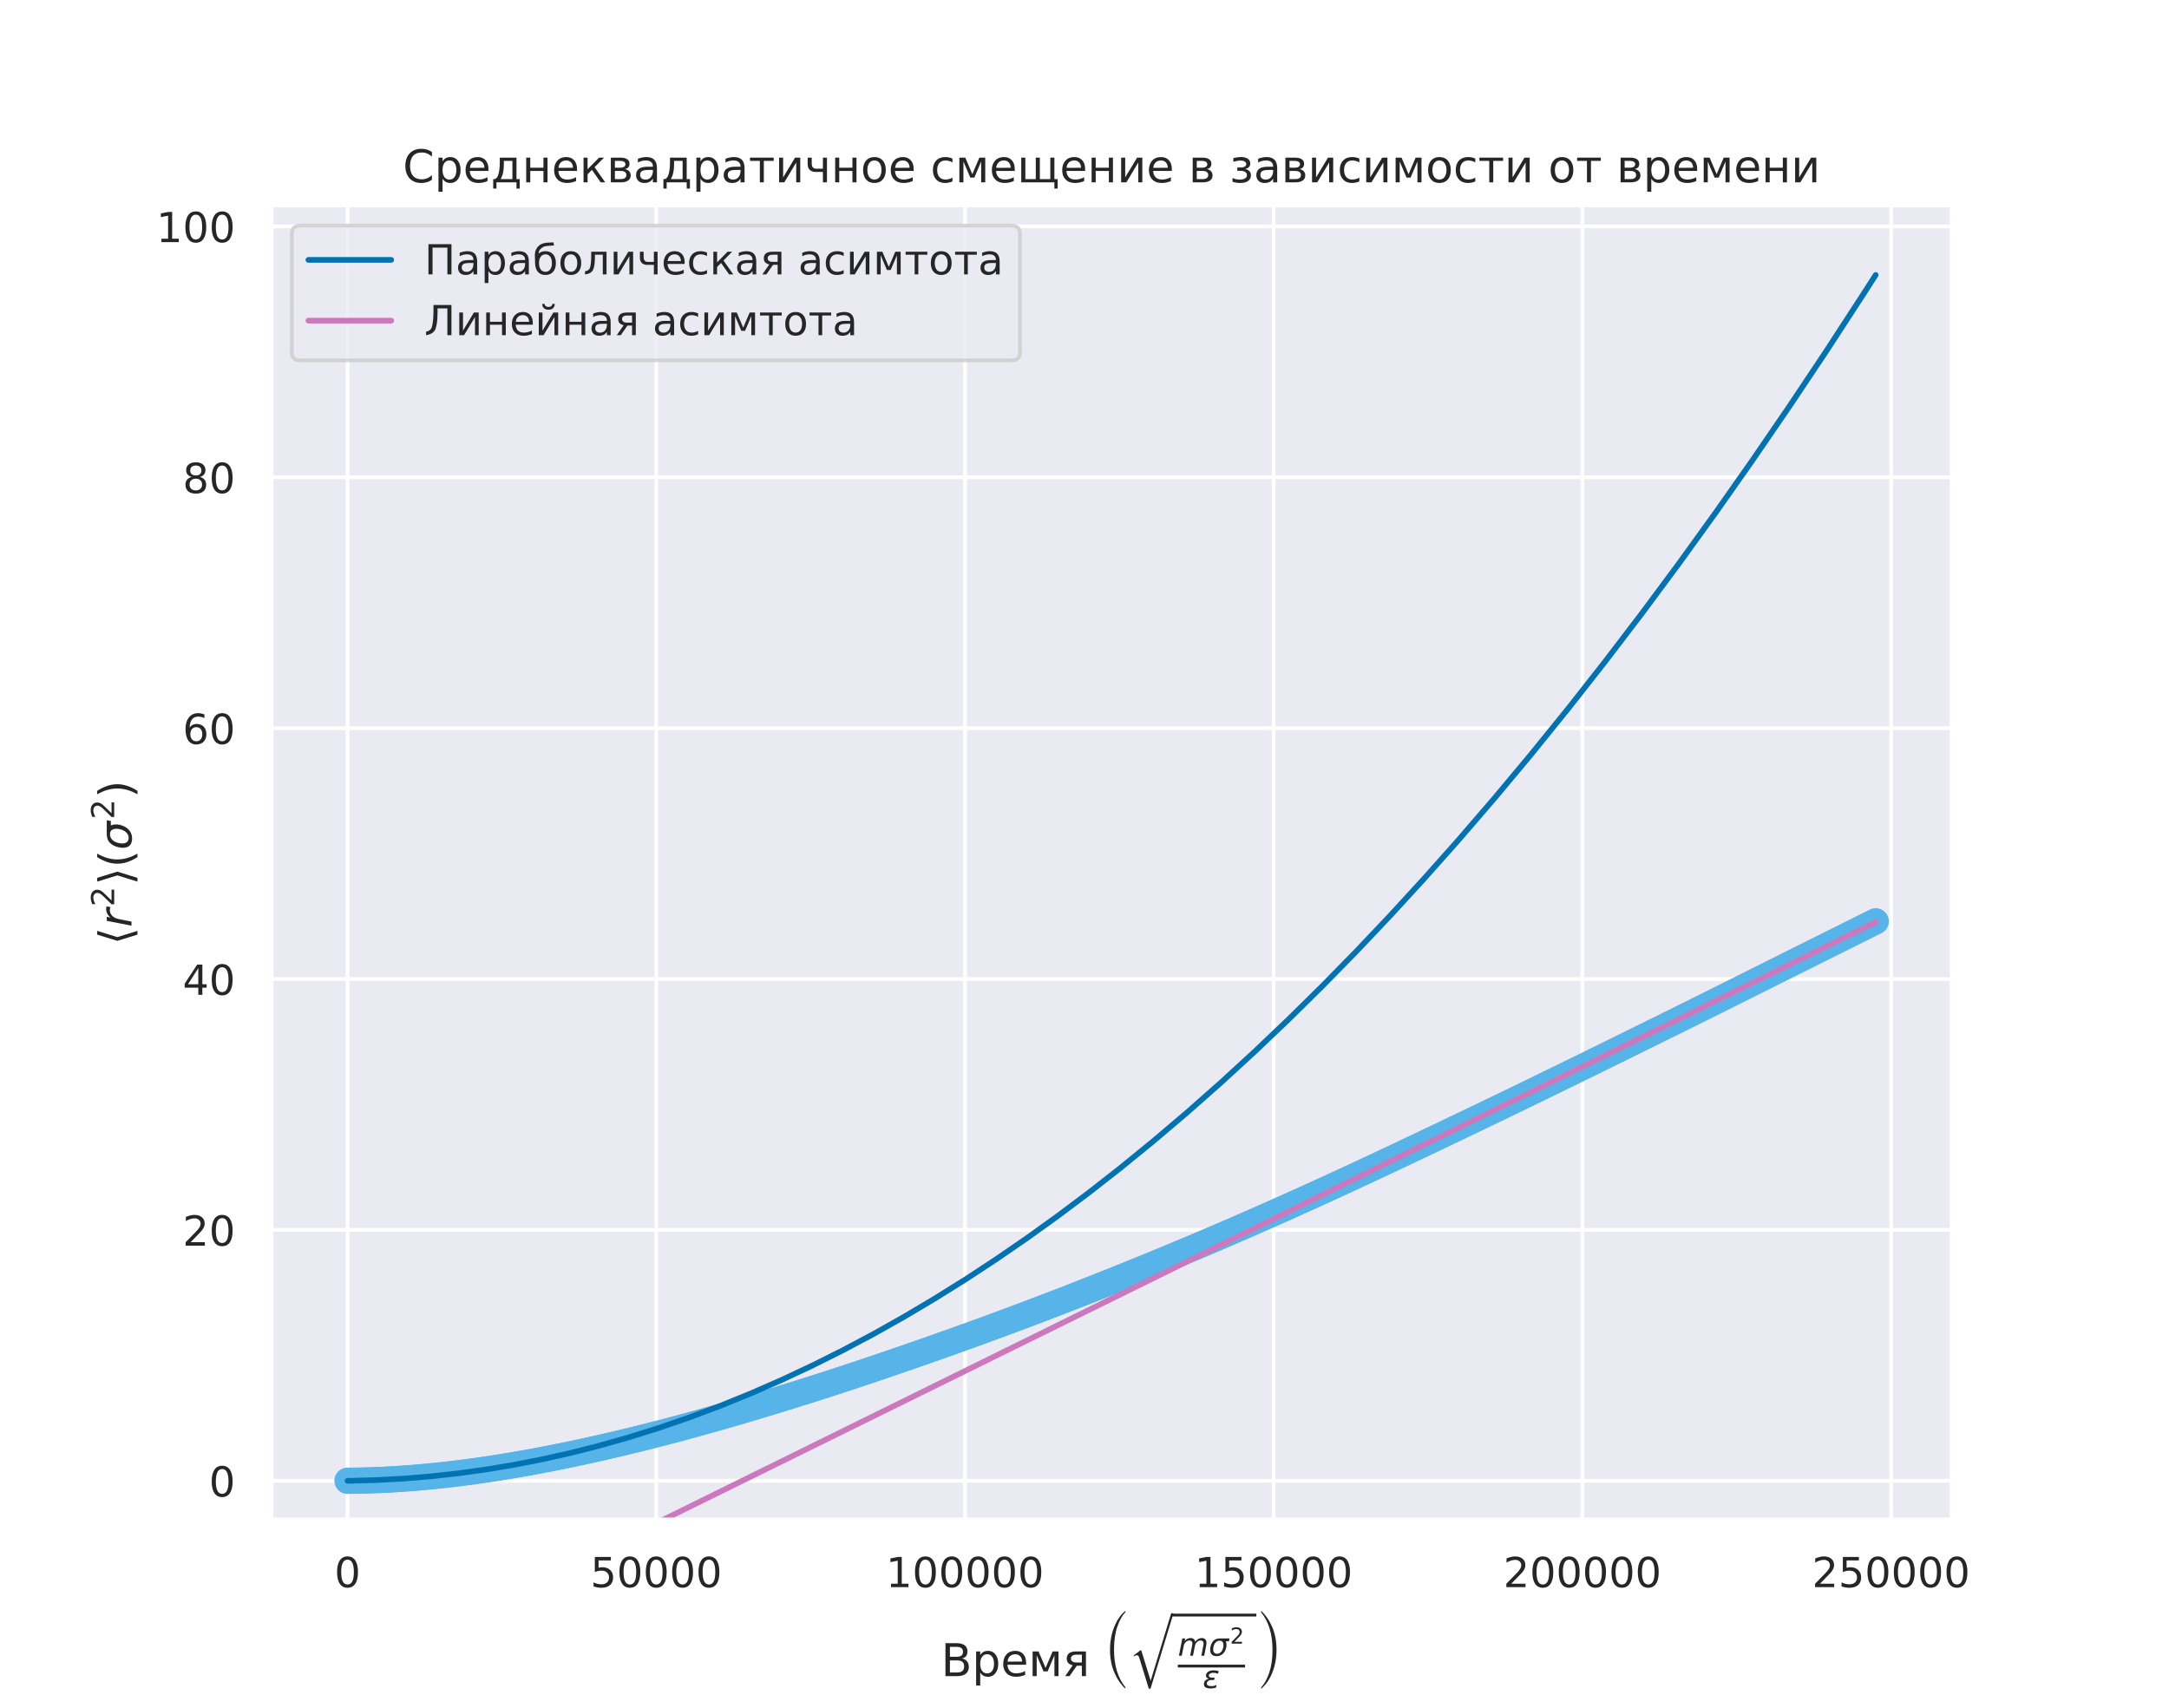 <?xml version="1.0" encoding="utf-8" standalone="no"?>
<!DOCTYPE svg PUBLIC "-//W3C//DTD SVG 1.1//EN"
  "http://www.w3.org/Graphics/SVG/1.1/DTD/svg11.dtd">
<!-- Created with matplotlib (https://matplotlib.org/) -->
<svg height="453.6pt" version="1.1" viewBox="0 0 576 453.6" width="576pt" xmlns="http://www.w3.org/2000/svg" xmlns:xlink="http://www.w3.org/1999/xlink">
 <defs>
  <style type="text/css">
*{stroke-linecap:butt;stroke-linejoin:round;}
  </style>
 </defs>
 <g id="figure_1">
  <g id="patch_1">
   <path d="M 0 453.6 
L 576 453.6 
L 576 0 
L 0 0 
z
" style="fill:#ffffff;"/>
  </g>
  <g id="axes_1">
   <g id="patch_2">
    <path d="M 72 403.704 
L 518.4 403.704 
L 518.4 54.432 
L 72 54.432 
z
" style="fill:#eaeaf2;"/>
   </g>
   <g id="matplotlib.axis_1">
    <g id="xtick_1">
     <g id="line2d_1">
      <path clip-path="url(#p13982ed409)" d="M 92.291 403.704 
L 92.291 54.432 
" style="fill:none;stroke:#ffffff;stroke-linecap:round;"/>
     </g>
     <g id="text_1">
      <!-- 0 -->
      <defs>
       <path d="M 31.781 66.406 
Q 24.172 66.406 20.328 58.906 
Q 16.5 51.422 16.5 36.375 
Q 16.5 21.391 20.328 13.891 
Q 24.172 6.391 31.781 6.391 
Q 39.453 6.391 43.281 13.891 
Q 47.125 21.391 47.125 36.375 
Q 47.125 51.422 43.281 58.906 
Q 39.453 66.406 31.781 66.406 
z
M 31.781 74.219 
Q 44.047 74.219 50.516 64.516 
Q 56.984 54.828 56.984 36.375 
Q 56.984 17.969 50.516 8.266 
Q 44.047 -1.422 31.781 -1.422 
Q 19.531 -1.422 13.062 8.266 
Q 6.594 17.969 6.594 36.375 
Q 6.594 54.828 13.062 64.516 
Q 19.531 74.219 31.781 74.219 
z
" id="DejaVuSans-48"/>
      </defs>
      <g style="fill:#262626;" transform="translate(88.792 421.562)scale(0.11 -0.11)">
       <use xlink:href="#DejaVuSans-48"/>
      </g>
     </g>
    </g>
    <g id="xtick_2">
     <g id="line2d_2">
      <path clip-path="url(#p13982ed409)" d="M 174.272 403.704 
L 174.272 54.432 
" style="fill:none;stroke:#ffffff;stroke-linecap:round;"/>
     </g>
     <g id="text_2">
      <!-- 50000 -->
      <defs>
       <path d="M 10.797 72.906 
L 49.516 72.906 
L 49.516 64.594 
L 19.828 64.594 
L 19.828 46.734 
Q 21.969 47.469 24.109 47.828 
Q 26.266 48.188 28.422 48.188 
Q 40.625 48.188 47.75 41.5 
Q 54.891 34.812 54.891 23.391 
Q 54.891 11.625 47.562 5.094 
Q 40.234 -1.422 26.906 -1.422 
Q 22.312 -1.422 17.547 -0.641 
Q 12.797 0.141 7.719 1.703 
L 7.719 11.625 
Q 12.109 9.234 16.797 8.062 
Q 21.484 6.891 26.703 6.891 
Q 35.156 6.891 40.078 11.328 
Q 45.016 15.766 45.016 23.391 
Q 45.016 31 40.078 35.438 
Q 35.156 39.891 26.703 39.891 
Q 22.75 39.891 18.812 39.016 
Q 14.891 38.141 10.797 36.281 
z
" id="DejaVuSans-53"/>
      </defs>
      <g style="fill:#262626;" transform="translate(156.776 421.562)scale(0.11 -0.11)">
       <use xlink:href="#DejaVuSans-53"/>
       <use x="63.623" xlink:href="#DejaVuSans-48"/>
       <use x="127.246" xlink:href="#DejaVuSans-48"/>
       <use x="190.869" xlink:href="#DejaVuSans-48"/>
       <use x="254.492" xlink:href="#DejaVuSans-48"/>
      </g>
     </g>
    </g>
    <g id="xtick_3">
     <g id="line2d_3">
      <path clip-path="url(#p13982ed409)" d="M 256.254 403.704 
L 256.254 54.432 
" style="fill:none;stroke:#ffffff;stroke-linecap:round;"/>
     </g>
     <g id="text_3">
      <!-- 100000 -->
      <defs>
       <path d="M 12.406 8.297 
L 28.516 8.297 
L 28.516 63.922 
L 10.984 60.406 
L 10.984 69.391 
L 28.422 72.906 
L 38.281 72.906 
L 38.281 8.297 
L 54.391 8.297 
L 54.391 0 
L 12.406 0 
z
" id="DejaVuSans-49"/>
      </defs>
      <g style="fill:#262626;" transform="translate(235.258 421.562)scale(0.11 -0.11)">
       <use xlink:href="#DejaVuSans-49"/>
       <use x="63.623" xlink:href="#DejaVuSans-48"/>
       <use x="127.246" xlink:href="#DejaVuSans-48"/>
       <use x="190.869" xlink:href="#DejaVuSans-48"/>
       <use x="254.492" xlink:href="#DejaVuSans-48"/>
       <use x="318.115" xlink:href="#DejaVuSans-48"/>
      </g>
     </g>
    </g>
    <g id="xtick_4">
     <g id="line2d_4">
      <path clip-path="url(#p13982ed409)" d="M 338.235 403.704 
L 338.235 54.432 
" style="fill:none;stroke:#ffffff;stroke-linecap:round;"/>
     </g>
     <g id="text_4">
      <!-- 150000 -->
      <g style="fill:#262626;" transform="translate(317.239 421.562)scale(0.11 -0.11)">
       <use xlink:href="#DejaVuSans-49"/>
       <use x="63.623" xlink:href="#DejaVuSans-53"/>
       <use x="127.246" xlink:href="#DejaVuSans-48"/>
       <use x="190.869" xlink:href="#DejaVuSans-48"/>
       <use x="254.492" xlink:href="#DejaVuSans-48"/>
       <use x="318.115" xlink:href="#DejaVuSans-48"/>
      </g>
     </g>
    </g>
    <g id="xtick_5">
     <g id="line2d_5">
      <path clip-path="url(#p13982ed409)" d="M 420.217 403.704 
L 420.217 54.432 
" style="fill:none;stroke:#ffffff;stroke-linecap:round;"/>
     </g>
     <g id="text_5">
      <!-- 200000 -->
      <defs>
       <path d="M 19.188 8.297 
L 53.609 8.297 
L 53.609 0 
L 7.328 0 
L 7.328 8.297 
Q 12.938 14.109 22.625 23.891 
Q 32.328 33.688 34.812 36.531 
Q 39.547 41.844 41.422 45.531 
Q 43.312 49.219 43.312 52.781 
Q 43.312 58.594 39.234 62.25 
Q 35.156 65.922 28.609 65.922 
Q 23.969 65.922 18.812 64.312 
Q 13.672 62.703 7.812 59.422 
L 7.812 69.391 
Q 13.766 71.781 18.938 73 
Q 24.125 74.219 28.422 74.219 
Q 39.75 74.219 46.484 68.547 
Q 53.219 62.891 53.219 53.422 
Q 53.219 48.922 51.531 44.891 
Q 49.859 40.875 45.406 35.406 
Q 44.188 33.984 37.641 27.219 
Q 31.109 20.453 19.188 8.297 
z
" id="DejaVuSans-50"/>
      </defs>
      <g style="fill:#262626;" transform="translate(399.221 421.562)scale(0.11 -0.11)">
       <use xlink:href="#DejaVuSans-50"/>
       <use x="63.623" xlink:href="#DejaVuSans-48"/>
       <use x="127.246" xlink:href="#DejaVuSans-48"/>
       <use x="190.869" xlink:href="#DejaVuSans-48"/>
       <use x="254.492" xlink:href="#DejaVuSans-48"/>
       <use x="318.115" xlink:href="#DejaVuSans-48"/>
      </g>
     </g>
    </g>
    <g id="xtick_6">
     <g id="line2d_6">
      <path clip-path="url(#p13982ed409)" d="M 502.198 403.704 
L 502.198 54.432 
" style="fill:none;stroke:#ffffff;stroke-linecap:round;"/>
     </g>
     <g id="text_6">
      <!-- 250000 -->
      <g style="fill:#262626;" transform="translate(481.202 421.562)scale(0.11 -0.11)">
       <use xlink:href="#DejaVuSans-50"/>
       <use x="63.623" xlink:href="#DejaVuSans-53"/>
       <use x="127.246" xlink:href="#DejaVuSans-48"/>
       <use x="190.869" xlink:href="#DejaVuSans-48"/>
       <use x="254.492" xlink:href="#DejaVuSans-48"/>
       <use x="318.115" xlink:href="#DejaVuSans-48"/>
      </g>
     </g>
    </g>
    <g id="text_7">
     <!-- Время $\left(\sqrt{\frac{m\sigma^2}{\varepsilon} }\right)$ -->
     <defs>
      <path d="M 19.672 34.812 
L 19.672 8.109 
L 35.5 8.109 
Q 43.453 8.109 47.281 11.406 
Q 51.125 14.703 51.125 21.484 
Q 51.125 28.328 47.281 31.562 
Q 43.453 34.812 35.5 34.812 
z
M 19.672 64.797 
L 19.672 42.828 
L 34.281 42.828 
Q 41.5 42.828 45.031 45.531 
Q 48.578 48.25 48.578 53.812 
Q 48.578 59.328 45.031 62.062 
Q 41.5 64.797 34.281 64.797 
z
M 9.812 72.906 
L 35.016 72.906 
Q 46.297 72.906 52.391 68.219 
Q 58.5 63.531 58.5 54.891 
Q 58.5 48.188 55.375 44.234 
Q 52.25 40.281 46.188 39.312 
Q 53.469 37.75 57.5 32.781 
Q 61.531 27.828 61.531 20.406 
Q 61.531 10.641 54.891 5.312 
Q 48.25 0 35.984 0 
L 9.812 0 
z
" id="DejaVuSans-1042"/>
      <path d="M 18.109 8.203 
L 18.109 -20.797 
L 9.078 -20.797 
L 9.078 54.688 
L 18.109 54.688 
L 18.109 46.391 
Q 20.953 51.266 25.266 53.625 
Q 29.594 56 35.594 56 
Q 45.562 56 51.781 48.094 
Q 58.016 40.188 58.016 27.297 
Q 58.016 14.406 51.781 6.484 
Q 45.562 -1.422 35.594 -1.422 
Q 29.594 -1.422 25.266 0.953 
Q 20.953 3.328 18.109 8.203 
z
M 48.688 27.297 
Q 48.688 37.203 44.609 42.844 
Q 40.531 48.484 33.406 48.484 
Q 26.266 48.484 22.188 42.844 
Q 18.109 37.203 18.109 27.297 
Q 18.109 17.391 22.188 11.75 
Q 26.266 6.109 33.406 6.109 
Q 40.531 6.109 44.609 11.75 
Q 48.688 17.391 48.688 27.297 
z
" id="DejaVuSans-1088"/>
      <path d="M 56.203 29.594 
L 56.203 25.203 
L 14.891 25.203 
Q 15.484 15.922 20.484 11.062 
Q 25.484 6.203 34.422 6.203 
Q 39.594 6.203 44.453 7.469 
Q 49.312 8.734 54.109 11.281 
L 54.109 2.781 
Q 49.266 0.734 44.188 -0.344 
Q 39.109 -1.422 33.891 -1.422 
Q 20.797 -1.422 13.156 6.188 
Q 5.516 13.812 5.516 26.812 
Q 5.516 40.234 12.766 48.109 
Q 20.016 56 32.328 56 
Q 43.359 56 49.781 48.891 
Q 56.203 41.797 56.203 29.594 
z
M 47.219 32.234 
Q 47.125 39.594 43.094 43.984 
Q 39.062 48.391 32.422 48.391 
Q 24.906 48.391 20.391 44.141 
Q 15.875 39.891 15.188 32.172 
z
" id="DejaVuSans-1077"/>
      <path d="M 9.078 54.688 
L 22.219 54.688 
L 37.75 18.062 
L 53.328 54.688 
L 66.359 54.688 
L 66.359 0 
L 57.328 0 
L 57.328 46.094 
L 42.234 10.5 
L 33.25 10.5 
L 18.109 46.094 
L 18.109 0 
L 9.078 0 
z
" id="DejaVuSans-1084"/>
      <path d="M 18.453 38.922 
Q 18.453 34.859 21.578 32.562 
Q 24.703 30.281 30.516 30.281 
L 42.625 30.281 
L 42.625 47.516 
L 30.516 47.516 
Q 24.703 47.516 21.578 45.266 
Q 18.453 43.016 18.453 38.922 
z
M 5.672 0 
L 22.359 23.969 
Q 16.703 25.25 12.938 28.594 
Q 9.188 31.938 9.188 38.922 
Q 9.188 46.828 14.422 50.75 
Q 19.672 54.688 30.281 54.688 
L 51.656 54.688 
L 51.656 0 
L 42.625 0 
L 42.625 23.094 
L 31.453 23.094 
L 15.328 0 
z
" id="DejaVuSans-1103"/>
      <path id="DejaVuSans-32"/>
      <path d="M 50.297 -24.297 
L 50.297 -27.906 
Q 33.5 -12.094 23.703 11.406 
Q 13.906 34.906 13.906 64.297 
Q 13.906 93.797 23.953 118.641 
Q 34 143.5 50.297 156.594 
L 50.297 153.297 
Q 38.906 141.594 31.156 118.844 
Q 23.406 96.094 23.406 64.297 
Q 23.406 8.797 50.297 -24.297 
z
" id="STIXSizeTwoSym-Regular-40"/>
      <path d="M 108.906 155.203 
L 52.703 -29.5 
L 48.5 -29.5 
L 25.406 45.594 
Q 24.297 49.203 22.891 50.797 
Q 21.5 52.406 19.203 52.406 
Q 15.797 52.406 12.406 49.703 
L 11.203 51.703 
L 27.594 64.297 
L 30.094 64.297 
L 52.797 -9.406 
L 53.203 -9.406 
L 103.203 155.203 
z
" id="STIXSizeOneSym-Regular-8730"/>
      <path d="M 89.797 33.016 
L 83.406 0 
L 74.422 0 
L 80.719 32.719 
Q 81.109 34.812 81.297 36.328 
Q 81.5 37.844 81.5 38.922 
Q 81.5 43.312 79.047 45.75 
Q 76.609 48.188 72.219 48.188 
Q 65.672 48.188 60.547 43.281 
Q 55.422 38.375 53.906 30.516 
L 47.906 0 
L 38.922 0 
L 45.312 32.719 
Q 45.703 34.516 45.891 36.047 
Q 46.094 37.594 46.094 38.812 
Q 46.094 43.266 43.656 45.719 
Q 41.219 48.188 36.922 48.188 
Q 30.281 48.188 25.141 43.281 
Q 20.016 38.375 18.5 30.516 
L 12.5 0 
L 3.516 0 
L 14.203 54.688 
L 23.188 54.688 
L 21.484 46.188 
Q 25.141 50.984 30.047 53.484 
Q 34.969 56 40.578 56 
Q 46.531 56 50.359 52.875 
Q 54.203 49.75 54.984 44.188 
Q 59.078 49.953 64.469 52.969 
Q 69.875 56 75.875 56 
Q 82.906 56 86.734 51.953 
Q 90.578 47.906 90.578 40.484 
Q 90.578 38.875 90.375 36.938 
Q 90.188 35.016 89.797 33.016 
z
" id="DejaVuSans-Oblique-109"/>
      <path d="M 34.672 47.562 
Q 27.25 47.562 22.219 42.188 
Q 16.891 36.578 15.141 27.297 
Q 13.188 17.484 16.312 11.812 
Q 19.391 6.203 26.656 6.203 
Q 33.844 6.203 39.109 11.859 
Q 44.438 17.531 46.344 27.297 
Q 48.047 36.234 45.016 42.188 
Q 42.188 47.562 34.672 47.562 
z
M 36.078 54.734 
L 65.922 54.688 
L 64.156 45.703 
L 54.109 45.703 
Q 57.906 38.094 55.859 27.297 
Q 53.219 13.875 45.062 6.25 
Q 36.859 -1.422 25.141 -1.422 
Q 13.375 -1.422 8.203 6.25 
Q 3.031 13.875 5.672 27.297 
Q 8.25 40.766 16.406 48.391 
Q 23.188 54.734 36.078 54.734 
z
" id="DejaVuSans-Oblique-963"/>
      <path d="M 19.734 29.5 
Q 14.453 30.672 12.156 33.844 
Q 10.453 36.078 10.453 39.109 
Q 10.453 47.406 18.359 52.25 
Q 24.609 56.062 34.188 56.062 
Q 37.891 56.062 41.938 55.469 
Q 46 54.891 50.531 53.719 
L 48.969 45.562 
Q 44.484 46.969 40.719 47.609 
Q 36.859 48.25 33.406 48.25 
Q 27.594 48.25 23.781 46 
Q 19.188 43.312 19.188 39.406 
Q 19.188 36.812 21.578 35.016 
Q 24.422 32.859 30.078 32.859 
L 37.641 32.859 
L 36.234 25.438 
L 29 25.438 
Q 22.266 25.438 18.312 22.953 
Q 12.938 19.578 12.938 14.312 
Q 12.938 10.984 15.828 8.797 
Q 19.438 6.062 26.812 6.062 
Q 31.344 6.062 35.688 6.938 
Q 40.047 7.859 43.844 9.672 
L 42.188 1.312 
Q 37.547 -0.047 33.297 -0.734 
Q 29.047 -1.422 25.141 -1.422 
Q 13.531 -1.422 8.062 3.031 
Q 3.906 6.453 3.906 12.203 
Q 3.906 19.969 9.375 24.75 
Q 13.422 28.328 19.734 29.5 
z
" id="DejaVuSans-Oblique-949"/>
      <path d="M 11.406 153 
L 11.406 156.594 
Q 28.203 140.797 38 117.297 
Q 47.797 93.797 47.797 64.297 
Q 47.797 34.906 37.75 10.047 
Q 27.703 -14.797 11.406 -27.906 
L 11.406 -24.594 
Q 22.797 -12.906 30.547 9.891 
Q 38.297 32.703 38.297 64.297 
Q 38.297 119.906 11.406 153 
z
" id="STIXSizeTwoSym-Regular-41"/>
     </defs>
     <g style="fill:#262626;" transform="translate(249.9 445.25)scale(0.12 -0.12)">
      <use transform="translate(0 0.458)" xlink:href="#DejaVuSans-1042"/>
      <use transform="translate(68.604 0.458)" xlink:href="#DejaVuSans-1088"/>
      <use transform="translate(132.08 0.458)" xlink:href="#DejaVuSans-1077"/>
      <use transform="translate(193.604 0.458)" xlink:href="#DejaVuSans-1084"/>
      <use transform="translate(269.043 0.458)" xlink:href="#DejaVuSans-1103"/>
      <use transform="translate(329.199 0.458)" xlink:href="#DejaVuSans-32"/>
      <use transform="translate(360.986 -1.281)scale(0.934)" xlink:href="#STIXSizeTwoSym-Regular-40"/>
      <use transform="translate(415.984 -0.688)scale(0.904)" xlink:href="#STIXSizeOneSym-Regular-8730"/>
      <use transform="translate(524.011 45.586)scale(0.7)" xlink:href="#DejaVuSans-Oblique-109"/>
      <use transform="translate(592.199 45.586)scale(0.7)" xlink:href="#DejaVuSans-Oblique-963"/>
      <use transform="translate(639.695 72.383)scale(0.49)" xlink:href="#DejaVuSans-50"/>
      <use transform="translate(579.011 -25.903)scale(0.7)" xlink:href="#DejaVuSans-Oblique-949"/>
      <use transform="translate(697.785 -1.281)scale(0.934)" xlink:href="#STIXSizeTwoSym-Regular-41"/>
      <path d="M 511.511 132.5 
L 511.511 138.75 
L 697.785 138.75 
L 697.785 132.5 
L 511.511 132.5 
z
"/>
      <path d="M 524.011 19.591 
L 524.011 25.841 
L 672.785 25.841 
L 672.785 19.591 
L 524.011 19.591 
z
"/>
     </g>
    </g>
   </g>
   <g id="matplotlib.axis_2">
    <g id="ytick_1">
     <g id="line2d_7">
      <path clip-path="url(#p13982ed409)" d="M 72 393.303 
L 518.4 393.303 
" style="fill:none;stroke:#ffffff;stroke-linecap:round;"/>
     </g>
     <g id="text_8">
      <!-- 0 -->
      <g style="fill:#262626;" transform="translate(55.501 397.482)scale(0.11 -0.11)">
       <use xlink:href="#DejaVuSans-48"/>
      </g>
     </g>
    </g>
    <g id="ytick_2">
     <g id="line2d_8">
      <path clip-path="url(#p13982ed409)" d="M 72 326.67 
L 518.4 326.67 
" style="fill:none;stroke:#ffffff;stroke-linecap:round;"/>
     </g>
     <g id="text_9">
      <!-- 20 -->
      <g style="fill:#262626;" transform="translate(48.502 330.849)scale(0.11 -0.11)">
       <use xlink:href="#DejaVuSans-50"/>
       <use x="63.623" xlink:href="#DejaVuSans-48"/>
      </g>
     </g>
    </g>
    <g id="ytick_3">
     <g id="line2d_9">
      <path clip-path="url(#p13982ed409)" d="M 72 260.038 
L 518.4 260.038 
" style="fill:none;stroke:#ffffff;stroke-linecap:round;"/>
     </g>
     <g id="text_10">
      <!-- 40 -->
      <defs>
       <path d="M 37.797 64.312 
L 12.891 25.391 
L 37.797 25.391 
z
M 35.203 72.906 
L 47.609 72.906 
L 47.609 25.391 
L 58.016 25.391 
L 58.016 17.188 
L 47.609 17.188 
L 47.609 0 
L 37.797 0 
L 37.797 17.188 
L 4.891 17.188 
L 4.891 26.703 
z
" id="DejaVuSans-52"/>
      </defs>
      <g style="fill:#262626;" transform="translate(48.502 264.217)scale(0.11 -0.11)">
       <use xlink:href="#DejaVuSans-52"/>
       <use x="63.623" xlink:href="#DejaVuSans-48"/>
      </g>
     </g>
    </g>
    <g id="ytick_4">
     <g id="line2d_10">
      <path clip-path="url(#p13982ed409)" d="M 72 193.405 
L 518.4 193.405 
" style="fill:none;stroke:#ffffff;stroke-linecap:round;"/>
     </g>
     <g id="text_11">
      <!-- 60 -->
      <defs>
       <path d="M 33.016 40.375 
Q 26.375 40.375 22.484 35.828 
Q 18.609 31.297 18.609 23.391 
Q 18.609 15.531 22.484 10.953 
Q 26.375 6.391 33.016 6.391 
Q 39.656 6.391 43.531 10.953 
Q 47.406 15.531 47.406 23.391 
Q 47.406 31.297 43.531 35.828 
Q 39.656 40.375 33.016 40.375 
z
M 52.594 71.297 
L 52.594 62.312 
Q 48.875 64.062 45.094 64.984 
Q 41.312 65.922 37.594 65.922 
Q 27.828 65.922 22.672 59.328 
Q 17.531 52.734 16.797 39.406 
Q 19.672 43.656 24.016 45.922 
Q 28.375 48.188 33.594 48.188 
Q 44.578 48.188 50.953 41.516 
Q 57.328 34.859 57.328 23.391 
Q 57.328 12.156 50.688 5.359 
Q 44.047 -1.422 33.016 -1.422 
Q 20.359 -1.422 13.672 8.266 
Q 6.984 17.969 6.984 36.375 
Q 6.984 53.656 15.188 63.938 
Q 23.391 74.219 37.203 74.219 
Q 40.922 74.219 44.703 73.484 
Q 48.484 72.75 52.594 71.297 
z
" id="DejaVuSans-54"/>
      </defs>
      <g style="fill:#262626;" transform="translate(48.502 197.584)scale(0.11 -0.11)">
       <use xlink:href="#DejaVuSans-54"/>
       <use x="63.623" xlink:href="#DejaVuSans-48"/>
      </g>
     </g>
    </g>
    <g id="ytick_5">
     <g id="line2d_11">
      <path clip-path="url(#p13982ed409)" d="M 72 126.773 
L 518.4 126.773 
" style="fill:none;stroke:#ffffff;stroke-linecap:round;"/>
     </g>
     <g id="text_12">
      <!-- 80 -->
      <defs>
       <path d="M 31.781 34.625 
Q 24.75 34.625 20.719 30.859 
Q 16.703 27.094 16.703 20.516 
Q 16.703 13.922 20.719 10.156 
Q 24.75 6.391 31.781 6.391 
Q 38.812 6.391 42.859 10.172 
Q 46.922 13.969 46.922 20.516 
Q 46.922 27.094 42.891 30.859 
Q 38.875 34.625 31.781 34.625 
z
M 21.922 38.812 
Q 15.578 40.375 12.031 44.719 
Q 8.5 49.078 8.5 55.328 
Q 8.5 64.062 14.719 69.141 
Q 20.953 74.219 31.781 74.219 
Q 42.672 74.219 48.875 69.141 
Q 55.078 64.062 55.078 55.328 
Q 55.078 49.078 51.531 44.719 
Q 48 40.375 41.703 38.812 
Q 48.828 37.156 52.797 32.312 
Q 56.781 27.484 56.781 20.516 
Q 56.781 9.906 50.312 4.234 
Q 43.844 -1.422 31.781 -1.422 
Q 19.734 -1.422 13.25 4.234 
Q 6.781 9.906 6.781 20.516 
Q 6.781 27.484 10.781 32.312 
Q 14.797 37.156 21.922 38.812 
z
M 18.312 54.391 
Q 18.312 48.734 21.844 45.562 
Q 25.391 42.391 31.781 42.391 
Q 38.141 42.391 41.719 45.562 
Q 45.312 48.734 45.312 54.391 
Q 45.312 60.062 41.719 63.234 
Q 38.141 66.406 31.781 66.406 
Q 25.391 66.406 21.844 63.234 
Q 18.312 60.062 18.312 54.391 
z
" id="DejaVuSans-56"/>
      </defs>
      <g style="fill:#262626;" transform="translate(48.502 130.952)scale(0.11 -0.11)">
       <use xlink:href="#DejaVuSans-56"/>
       <use x="63.623" xlink:href="#DejaVuSans-48"/>
      </g>
     </g>
    </g>
    <g id="ytick_6">
     <g id="line2d_12">
      <path clip-path="url(#p13982ed409)" d="M 72 60.14 
L 518.4 60.14 
" style="fill:none;stroke:#ffffff;stroke-linecap:round;"/>
     </g>
     <g id="text_13">
      <!-- 100 -->
      <g style="fill:#262626;" transform="translate(41.504 64.319)scale(0.11 -0.11)">
       <use xlink:href="#DejaVuSans-49"/>
       <use x="63.623" xlink:href="#DejaVuSans-48"/>
       <use x="127.246" xlink:href="#DejaVuSans-48"/>
      </g>
     </g>
    </g>
    <g id="text_14">
     <!-- $\left\langle r^2\right\rangle \left(\sigma^2\right)$ -->
     <defs>
      <path d="M 8.938 31.344 
L 22.703 75.875 
L 31 75.875 
L 17.234 31.344 
L 31 -13.188 
L 22.703 -13.188 
z
" id="DejaVuSans-10216"/>
      <path d="M 44.578 46.391 
Q 43.219 47.125 41.453 47.516 
Q 39.703 47.906 37.703 47.906 
Q 30.516 47.906 25.141 42.453 
Q 19.781 37.016 18.016 27.875 
L 12.5 0 
L 3.516 0 
L 14.203 54.688 
L 23.188 54.688 
L 21.484 46.188 
Q 25.047 50.922 30 53.453 
Q 34.969 56 40.578 56 
Q 42.047 56 43.453 55.828 
Q 44.875 55.672 46.297 55.281 
z
" id="DejaVuSans-Oblique-114"/>
      <path d="M 30.078 31.344 
L 16.312 -13.188 
L 8.016 -13.188 
L 21.781 31.344 
L 8.016 75.875 
L 16.312 75.875 
z
" id="DejaVuSans-10217"/>
      <path d="M 31 75.875 
Q 24.469 64.656 21.281 53.656 
Q 18.109 42.672 18.109 31.391 
Q 18.109 20.125 21.312 9.062 
Q 24.516 -2 31 -13.188 
L 23.188 -13.188 
Q 15.875 -1.703 12.234 9.375 
Q 8.594 20.453 8.594 31.391 
Q 8.594 42.281 12.203 53.312 
Q 15.828 64.359 23.188 75.875 
z
" id="DejaVuSans-40"/>
      <path d="M 8.016 75.875 
L 15.828 75.875 
Q 23.141 64.359 26.781 53.312 
Q 30.422 42.281 30.422 31.391 
Q 30.422 20.453 26.781 9.375 
Q 23.141 -1.703 15.828 -13.188 
L 8.016 -13.188 
Q 14.5 -2 17.703 9.062 
Q 20.906 20.125 20.906 31.391 
Q 20.906 42.672 17.703 53.656 
Q 14.5 64.656 8.016 75.875 
z
" id="DejaVuSans-41"/>
     </defs>
     <g style="fill:#262626;" transform="translate(35.008 250.968)rotate(-90)scale(0.12 -0.12)">
      <use transform="translate(0 0.766)" xlink:href="#DejaVuSans-10216"/>
      <use transform="translate(39.014 0.766)" xlink:href="#DejaVuSans-Oblique-114"/>
      <use transform="translate(84.777 39.047)scale(0.7)" xlink:href="#DejaVuSans-50"/>
      <use transform="translate(132.047 0.766)" xlink:href="#DejaVuSans-10217"/>
      <use transform="translate(171.061 0.766)" xlink:href="#DejaVuSans-40"/>
      <use transform="translate(210.075 0.766)" xlink:href="#DejaVuSans-Oblique-963"/>
      <use transform="translate(277.926 39.047)scale(0.7)" xlink:href="#DejaVuSans-50"/>
      <use transform="translate(325.197 0.766)" xlink:href="#DejaVuSans-41"/>
     </g>
    </g>
   </g>
   <g id="PathCollection_1">
    <defs>
     <path d="M 0 3 
C 0.796 3 1.559 2.684 2.121 2.121 
C 2.684 1.559 3 0.796 3 0 
C 3 -0.796 2.684 -1.559 2.121 -2.121 
C 1.559 -2.684 0.796 -3 0 -3 
C -0.796 -3 -1.559 -2.684 -2.121 -2.121 
C -2.684 -1.559 -3 -0.796 -3 0 
C -3 0.796 -2.684 1.559 -2.121 2.121 
C -1.559 2.684 -0.796 3 0 3 
z
" id="mf2fb7b4344" style="stroke:#56b4e9;"/>
    </defs>
    <g clip-path="url(#p13982ed409)">
     <use style="fill:#56b4e9;stroke:#56b4e9;" x="92.291" xlink:href="#mf2fb7b4344" y="393.301"/>
     <use style="fill:#56b4e9;stroke:#56b4e9;" x="93.107" xlink:href="#mf2fb7b4344" y="393.296"/>
     <use style="fill:#56b4e9;stroke:#56b4e9;" x="93.924" xlink:href="#mf2fb7b4344" y="393.288"/>
     <use style="fill:#56b4e9;stroke:#56b4e9;" x="94.741" xlink:href="#mf2fb7b4344" y="393.277"/>
     <use style="fill:#56b4e9;stroke:#56b4e9;" x="95.557" xlink:href="#mf2fb7b4344" y="393.263"/>
     <use style="fill:#56b4e9;stroke:#56b4e9;" x="96.374" xlink:href="#mf2fb7b4344" y="393.245"/>
     <use style="fill:#56b4e9;stroke:#56b4e9;" x="97.19" xlink:href="#mf2fb7b4344" y="393.224"/>
     <use style="fill:#56b4e9;stroke:#56b4e9;" x="98.007" xlink:href="#mf2fb7b4344" y="393.201"/>
     <use style="fill:#56b4e9;stroke:#56b4e9;" x="98.823" xlink:href="#mf2fb7b4344" y="393.174"/>
     <use style="fill:#56b4e9;stroke:#56b4e9;" x="99.64" xlink:href="#mf2fb7b4344" y="393.144"/>
     <use style="fill:#56b4e9;stroke:#56b4e9;" x="100.456" xlink:href="#mf2fb7b4344" y="393.112"/>
     <use style="fill:#56b4e9;stroke:#56b4e9;" x="101.273" xlink:href="#mf2fb7b4344" y="393.076"/>
     <use style="fill:#56b4e9;stroke:#56b4e9;" x="102.089" xlink:href="#mf2fb7b4344" y="393.038"/>
     <use style="fill:#56b4e9;stroke:#56b4e9;" x="102.906" xlink:href="#mf2fb7b4344" y="392.996"/>
     <use style="fill:#56b4e9;stroke:#56b4e9;" x="103.722" xlink:href="#mf2fb7b4344" y="392.952"/>
     <use style="fill:#56b4e9;stroke:#56b4e9;" x="104.539" xlink:href="#mf2fb7b4344" y="392.905"/>
     <use style="fill:#56b4e9;stroke:#56b4e9;" x="105.355" xlink:href="#mf2fb7b4344" y="392.855"/>
     <use style="fill:#56b4e9;stroke:#56b4e9;" x="106.172" xlink:href="#mf2fb7b4344" y="392.803"/>
     <use style="fill:#56b4e9;stroke:#56b4e9;" x="106.989" xlink:href="#mf2fb7b4344" y="392.747"/>
     <use style="fill:#56b4e9;stroke:#56b4e9;" x="107.805" xlink:href="#mf2fb7b4344" y="392.689"/>
     <use style="fill:#56b4e9;stroke:#56b4e9;" x="108.622" xlink:href="#mf2fb7b4344" y="392.629"/>
     <use style="fill:#56b4e9;stroke:#56b4e9;" x="109.438" xlink:href="#mf2fb7b4344" y="392.566"/>
     <use style="fill:#56b4e9;stroke:#56b4e9;" x="110.255" xlink:href="#mf2fb7b4344" y="392.5"/>
     <use style="fill:#56b4e9;stroke:#56b4e9;" x="111.071" xlink:href="#mf2fb7b4344" y="392.431"/>
     <use style="fill:#56b4e9;stroke:#56b4e9;" x="111.888" xlink:href="#mf2fb7b4344" y="392.36"/>
     <use style="fill:#56b4e9;stroke:#56b4e9;" x="112.704" xlink:href="#mf2fb7b4344" y="392.287"/>
     <use style="fill:#56b4e9;stroke:#56b4e9;" x="113.521" xlink:href="#mf2fb7b4344" y="392.211"/>
     <use style="fill:#56b4e9;stroke:#56b4e9;" x="114.337" xlink:href="#mf2fb7b4344" y="392.132"/>
     <use style="fill:#56b4e9;stroke:#56b4e9;" x="115.154" xlink:href="#mf2fb7b4344" y="392.051"/>
     <use style="fill:#56b4e9;stroke:#56b4e9;" x="115.97" xlink:href="#mf2fb7b4344" y="391.968"/>
     <use style="fill:#56b4e9;stroke:#56b4e9;" x="116.787" xlink:href="#mf2fb7b4344" y="391.882"/>
     <use style="fill:#56b4e9;stroke:#56b4e9;" x="117.604" xlink:href="#mf2fb7b4344" y="391.794"/>
     <use style="fill:#56b4e9;stroke:#56b4e9;" x="118.42" xlink:href="#mf2fb7b4344" y="391.703"/>
     <use style="fill:#56b4e9;stroke:#56b4e9;" x="119.237" xlink:href="#mf2fb7b4344" y="391.61"/>
     <use style="fill:#56b4e9;stroke:#56b4e9;" x="120.053" xlink:href="#mf2fb7b4344" y="391.515"/>
     <use style="fill:#56b4e9;stroke:#56b4e9;" x="120.87" xlink:href="#mf2fb7b4344" y="391.417"/>
     <use style="fill:#56b4e9;stroke:#56b4e9;" x="121.686" xlink:href="#mf2fb7b4344" y="391.317"/>
     <use style="fill:#56b4e9;stroke:#56b4e9;" x="122.503" xlink:href="#mf2fb7b4344" y="391.215"/>
     <use style="fill:#56b4e9;stroke:#56b4e9;" x="123.319" xlink:href="#mf2fb7b4344" y="391.11"/>
     <use style="fill:#56b4e9;stroke:#56b4e9;" x="124.136" xlink:href="#mf2fb7b4344" y="391.004"/>
     <use style="fill:#56b4e9;stroke:#56b4e9;" x="124.952" xlink:href="#mf2fb7b4344" y="390.895"/>
     <use style="fill:#56b4e9;stroke:#56b4e9;" x="125.769" xlink:href="#mf2fb7b4344" y="390.784"/>
     <use style="fill:#56b4e9;stroke:#56b4e9;" x="126.585" xlink:href="#mf2fb7b4344" y="390.67"/>
     <use style="fill:#56b4e9;stroke:#56b4e9;" x="127.402" xlink:href="#mf2fb7b4344" y="390.555"/>
     <use style="fill:#56b4e9;stroke:#56b4e9;" x="128.218" xlink:href="#mf2fb7b4344" y="390.437"/>
     <use style="fill:#56b4e9;stroke:#56b4e9;" x="129.035" xlink:href="#mf2fb7b4344" y="390.318"/>
     <use style="fill:#56b4e9;stroke:#56b4e9;" x="129.852" xlink:href="#mf2fb7b4344" y="390.196"/>
     <use style="fill:#56b4e9;stroke:#56b4e9;" x="130.668" xlink:href="#mf2fb7b4344" y="390.072"/>
     <use style="fill:#56b4e9;stroke:#56b4e9;" x="131.485" xlink:href="#mf2fb7b4344" y="389.946"/>
     <use style="fill:#56b4e9;stroke:#56b4e9;" x="132.301" xlink:href="#mf2fb7b4344" y="389.819"/>
     <use style="fill:#56b4e9;stroke:#56b4e9;" x="133.118" xlink:href="#mf2fb7b4344" y="389.689"/>
     <use style="fill:#56b4e9;stroke:#56b4e9;" x="133.934" xlink:href="#mf2fb7b4344" y="389.557"/>
     <use style="fill:#56b4e9;stroke:#56b4e9;" x="134.751" xlink:href="#mf2fb7b4344" y="389.423"/>
     <use style="fill:#56b4e9;stroke:#56b4e9;" x="135.567" xlink:href="#mf2fb7b4344" y="389.287"/>
     <use style="fill:#56b4e9;stroke:#56b4e9;" x="136.384" xlink:href="#mf2fb7b4344" y="389.149"/>
     <use style="fill:#56b4e9;stroke:#56b4e9;" x="137.2" xlink:href="#mf2fb7b4344" y="389.01"/>
     <use style="fill:#56b4e9;stroke:#56b4e9;" x="138.017" xlink:href="#mf2fb7b4344" y="388.868"/>
     <use style="fill:#56b4e9;stroke:#56b4e9;" x="138.833" xlink:href="#mf2fb7b4344" y="388.725"/>
     <use style="fill:#56b4e9;stroke:#56b4e9;" x="139.65" xlink:href="#mf2fb7b4344" y="388.58"/>
     <use style="fill:#56b4e9;stroke:#56b4e9;" x="140.467" xlink:href="#mf2fb7b4344" y="388.433"/>
     <use style="fill:#56b4e9;stroke:#56b4e9;" x="141.283" xlink:href="#mf2fb7b4344" y="388.284"/>
     <use style="fill:#56b4e9;stroke:#56b4e9;" x="142.1" xlink:href="#mf2fb7b4344" y="388.133"/>
     <use style="fill:#56b4e9;stroke:#56b4e9;" x="142.916" xlink:href="#mf2fb7b4344" y="387.981"/>
     <use style="fill:#56b4e9;stroke:#56b4e9;" x="143.733" xlink:href="#mf2fb7b4344" y="387.827"/>
     <use style="fill:#56b4e9;stroke:#56b4e9;" x="144.549" xlink:href="#mf2fb7b4344" y="387.671"/>
     <use style="fill:#56b4e9;stroke:#56b4e9;" x="145.366" xlink:href="#mf2fb7b4344" y="387.513"/>
     <use style="fill:#56b4e9;stroke:#56b4e9;" x="146.182" xlink:href="#mf2fb7b4344" y="387.354"/>
     <use style="fill:#56b4e9;stroke:#56b4e9;" x="146.999" xlink:href="#mf2fb7b4344" y="387.193"/>
     <use style="fill:#56b4e9;stroke:#56b4e9;" x="147.815" xlink:href="#mf2fb7b4344" y="387.031"/>
     <use style="fill:#56b4e9;stroke:#56b4e9;" x="148.632" xlink:href="#mf2fb7b4344" y="386.867"/>
     <use style="fill:#56b4e9;stroke:#56b4e9;" x="149.448" xlink:href="#mf2fb7b4344" y="386.701"/>
     <use style="fill:#56b4e9;stroke:#56b4e9;" x="150.265" xlink:href="#mf2fb7b4344" y="386.534"/>
     <use style="fill:#56b4e9;stroke:#56b4e9;" x="151.081" xlink:href="#mf2fb7b4344" y="386.365"/>
     <use style="fill:#56b4e9;stroke:#56b4e9;" x="151.898" xlink:href="#mf2fb7b4344" y="386.194"/>
     <use style="fill:#56b4e9;stroke:#56b4e9;" x="152.715" xlink:href="#mf2fb7b4344" y="386.022"/>
     <use style="fill:#56b4e9;stroke:#56b4e9;" x="153.531" xlink:href="#mf2fb7b4344" y="385.849"/>
     <use style="fill:#56b4e9;stroke:#56b4e9;" x="154.348" xlink:href="#mf2fb7b4344" y="385.673"/>
     <use style="fill:#56b4e9;stroke:#56b4e9;" x="155.164" xlink:href="#mf2fb7b4344" y="385.497"/>
     <use style="fill:#56b4e9;stroke:#56b4e9;" x="155.981" xlink:href="#mf2fb7b4344" y="385.319"/>
     <use style="fill:#56b4e9;stroke:#56b4e9;" x="156.797" xlink:href="#mf2fb7b4344" y="385.139"/>
     <use style="fill:#56b4e9;stroke:#56b4e9;" x="157.614" xlink:href="#mf2fb7b4344" y="384.958"/>
     <use style="fill:#56b4e9;stroke:#56b4e9;" x="158.43" xlink:href="#mf2fb7b4344" y="384.776"/>
     <use style="fill:#56b4e9;stroke:#56b4e9;" x="159.247" xlink:href="#mf2fb7b4344" y="384.592"/>
     <use style="fill:#56b4e9;stroke:#56b4e9;" x="160.063" xlink:href="#mf2fb7b4344" y="384.406"/>
     <use style="fill:#56b4e9;stroke:#56b4e9;" x="160.88" xlink:href="#mf2fb7b4344" y="384.219"/>
     <use style="fill:#56b4e9;stroke:#56b4e9;" x="161.696" xlink:href="#mf2fb7b4344" y="384.031"/>
     <use style="fill:#56b4e9;stroke:#56b4e9;" x="162.513" xlink:href="#mf2fb7b4344" y="383.841"/>
     <use style="fill:#56b4e9;stroke:#56b4e9;" x="163.33" xlink:href="#mf2fb7b4344" y="383.65"/>
     <use style="fill:#56b4e9;stroke:#56b4e9;" x="164.146" xlink:href="#mf2fb7b4344" y="383.458"/>
     <use style="fill:#56b4e9;stroke:#56b4e9;" x="164.963" xlink:href="#mf2fb7b4344" y="383.264"/>
     <use style="fill:#56b4e9;stroke:#56b4e9;" x="165.779" xlink:href="#mf2fb7b4344" y="383.069"/>
     <use style="fill:#56b4e9;stroke:#56b4e9;" x="166.596" xlink:href="#mf2fb7b4344" y="382.872"/>
     <use style="fill:#56b4e9;stroke:#56b4e9;" x="167.412" xlink:href="#mf2fb7b4344" y="382.674"/>
     <use style="fill:#56b4e9;stroke:#56b4e9;" x="168.229" xlink:href="#mf2fb7b4344" y="382.474"/>
     <use style="fill:#56b4e9;stroke:#56b4e9;" x="169.045" xlink:href="#mf2fb7b4344" y="382.273"/>
     <use style="fill:#56b4e9;stroke:#56b4e9;" x="169.862" xlink:href="#mf2fb7b4344" y="382.071"/>
     <use style="fill:#56b4e9;stroke:#56b4e9;" x="170.678" xlink:href="#mf2fb7b4344" y="381.868"/>
     <use style="fill:#56b4e9;stroke:#56b4e9;" x="171.495" xlink:href="#mf2fb7b4344" y="381.663"/>
     <use style="fill:#56b4e9;stroke:#56b4e9;" x="172.311" xlink:href="#mf2fb7b4344" y="381.457"/>
     <use style="fill:#56b4e9;stroke:#56b4e9;" x="173.128" xlink:href="#mf2fb7b4344" y="381.249"/>
     <use style="fill:#56b4e9;stroke:#56b4e9;" x="173.944" xlink:href="#mf2fb7b4344" y="381.04"/>
     <use style="fill:#56b4e9;stroke:#56b4e9;" x="174.761" xlink:href="#mf2fb7b4344" y="380.83"/>
     <use style="fill:#56b4e9;stroke:#56b4e9;" x="175.578" xlink:href="#mf2fb7b4344" y="380.619"/>
     <use style="fill:#56b4e9;stroke:#56b4e9;" x="176.394" xlink:href="#mf2fb7b4344" y="380.406"/>
     <use style="fill:#56b4e9;stroke:#56b4e9;" x="177.211" xlink:href="#mf2fb7b4344" y="380.193"/>
     <use style="fill:#56b4e9;stroke:#56b4e9;" x="178.027" xlink:href="#mf2fb7b4344" y="379.978"/>
     <use style="fill:#56b4e9;stroke:#56b4e9;" x="178.844" xlink:href="#mf2fb7b4344" y="379.761"/>
     <use style="fill:#56b4e9;stroke:#56b4e9;" x="179.66" xlink:href="#mf2fb7b4344" y="379.544"/>
     <use style="fill:#56b4e9;stroke:#56b4e9;" x="180.477" xlink:href="#mf2fb7b4344" y="379.326"/>
     <use style="fill:#56b4e9;stroke:#56b4e9;" x="181.293" xlink:href="#mf2fb7b4344" y="379.106"/>
     <use style="fill:#56b4e9;stroke:#56b4e9;" x="182.11" xlink:href="#mf2fb7b4344" y="378.885"/>
     <use style="fill:#56b4e9;stroke:#56b4e9;" x="182.926" xlink:href="#mf2fb7b4344" y="378.663"/>
     <use style="fill:#56b4e9;stroke:#56b4e9;" x="183.743" xlink:href="#mf2fb7b4344" y="378.44"/>
     <use style="fill:#56b4e9;stroke:#56b4e9;" x="184.559" xlink:href="#mf2fb7b4344" y="378.216"/>
     <use style="fill:#56b4e9;stroke:#56b4e9;" x="185.376" xlink:href="#mf2fb7b4344" y="377.99"/>
     <use style="fill:#56b4e9;stroke:#56b4e9;" x="186.193" xlink:href="#mf2fb7b4344" y="377.764"/>
     <use style="fill:#56b4e9;stroke:#56b4e9;" x="187.009" xlink:href="#mf2fb7b4344" y="377.536"/>
     <use style="fill:#56b4e9;stroke:#56b4e9;" x="187.826" xlink:href="#mf2fb7b4344" y="377.308"/>
     <use style="fill:#56b4e9;stroke:#56b4e9;" x="188.642" xlink:href="#mf2fb7b4344" y="377.078"/>
     <use style="fill:#56b4e9;stroke:#56b4e9;" x="189.459" xlink:href="#mf2fb7b4344" y="376.847"/>
     <use style="fill:#56b4e9;stroke:#56b4e9;" x="190.275" xlink:href="#mf2fb7b4344" y="376.615"/>
     <use style="fill:#56b4e9;stroke:#56b4e9;" x="191.092" xlink:href="#mf2fb7b4344" y="376.383"/>
     <use style="fill:#56b4e9;stroke:#56b4e9;" x="191.908" xlink:href="#mf2fb7b4344" y="376.149"/>
     <use style="fill:#56b4e9;stroke:#56b4e9;" x="192.725" xlink:href="#mf2fb7b4344" y="375.914"/>
     <use style="fill:#56b4e9;stroke:#56b4e9;" x="193.541" xlink:href="#mf2fb7b4344" y="375.678"/>
     <use style="fill:#56b4e9;stroke:#56b4e9;" x="194.358" xlink:href="#mf2fb7b4344" y="375.442"/>
     <use style="fill:#56b4e9;stroke:#56b4e9;" x="195.174" xlink:href="#mf2fb7b4344" y="375.204"/>
     <use style="fill:#56b4e9;stroke:#56b4e9;" x="195.991" xlink:href="#mf2fb7b4344" y="374.965"/>
     <use style="fill:#56b4e9;stroke:#56b4e9;" x="196.807" xlink:href="#mf2fb7b4344" y="374.726"/>
     <use style="fill:#56b4e9;stroke:#56b4e9;" x="197.624" xlink:href="#mf2fb7b4344" y="374.485"/>
     <use style="fill:#56b4e9;stroke:#56b4e9;" x="198.441" xlink:href="#mf2fb7b4344" y="374.244"/>
     <use style="fill:#56b4e9;stroke:#56b4e9;" x="199.257" xlink:href="#mf2fb7b4344" y="374.001"/>
     <use style="fill:#56b4e9;stroke:#56b4e9;" x="200.074" xlink:href="#mf2fb7b4344" y="373.758"/>
     <use style="fill:#56b4e9;stroke:#56b4e9;" x="200.89" xlink:href="#mf2fb7b4344" y="373.514"/>
     <use style="fill:#56b4e9;stroke:#56b4e9;" x="201.707" xlink:href="#mf2fb7b4344" y="373.269"/>
     <use style="fill:#56b4e9;stroke:#56b4e9;" x="202.523" xlink:href="#mf2fb7b4344" y="373.023"/>
     <use style="fill:#56b4e9;stroke:#56b4e9;" x="203.34" xlink:href="#mf2fb7b4344" y="372.776"/>
     <use style="fill:#56b4e9;stroke:#56b4e9;" x="204.156" xlink:href="#mf2fb7b4344" y="372.529"/>
     <use style="fill:#56b4e9;stroke:#56b4e9;" x="204.973" xlink:href="#mf2fb7b4344" y="372.28"/>
     <use style="fill:#56b4e9;stroke:#56b4e9;" x="205.789" xlink:href="#mf2fb7b4344" y="372.031"/>
     <use style="fill:#56b4e9;stroke:#56b4e9;" x="206.606" xlink:href="#mf2fb7b4344" y="371.781"/>
     <use style="fill:#56b4e9;stroke:#56b4e9;" x="207.422" xlink:href="#mf2fb7b4344" y="371.53"/>
     <use style="fill:#56b4e9;stroke:#56b4e9;" x="208.239" xlink:href="#mf2fb7b4344" y="371.278"/>
     <use style="fill:#56b4e9;stroke:#56b4e9;" x="209.056" xlink:href="#mf2fb7b4344" y="371.026"/>
     <use style="fill:#56b4e9;stroke:#56b4e9;" x="209.872" xlink:href="#mf2fb7b4344" y="370.772"/>
     <use style="fill:#56b4e9;stroke:#56b4e9;" x="210.689" xlink:href="#mf2fb7b4344" y="370.518"/>
     <use style="fill:#56b4e9;stroke:#56b4e9;" x="211.505" xlink:href="#mf2fb7b4344" y="370.263"/>
     <use style="fill:#56b4e9;stroke:#56b4e9;" x="212.322" xlink:href="#mf2fb7b4344" y="370.007"/>
     <use style="fill:#56b4e9;stroke:#56b4e9;" x="213.138" xlink:href="#mf2fb7b4344" y="369.751"/>
     <use style="fill:#56b4e9;stroke:#56b4e9;" x="213.955" xlink:href="#mf2fb7b4344" y="369.493"/>
     <use style="fill:#56b4e9;stroke:#56b4e9;" x="214.771" xlink:href="#mf2fb7b4344" y="369.235"/>
     <use style="fill:#56b4e9;stroke:#56b4e9;" x="215.588" xlink:href="#mf2fb7b4344" y="368.976"/>
     <use style="fill:#56b4e9;stroke:#56b4e9;" x="216.404" xlink:href="#mf2fb7b4344" y="368.716"/>
     <use style="fill:#56b4e9;stroke:#56b4e9;" x="217.221" xlink:href="#mf2fb7b4344" y="368.455"/>
     <use style="fill:#56b4e9;stroke:#56b4e9;" x="218.037" xlink:href="#mf2fb7b4344" y="368.194"/>
     <use style="fill:#56b4e9;stroke:#56b4e9;" x="218.854" xlink:href="#mf2fb7b4344" y="367.932"/>
     <use style="fill:#56b4e9;stroke:#56b4e9;" x="219.67" xlink:href="#mf2fb7b4344" y="367.668"/>
     <use style="fill:#56b4e9;stroke:#56b4e9;" x="220.487" xlink:href="#mf2fb7b4344" y="367.404"/>
     <use style="fill:#56b4e9;stroke:#56b4e9;" x="221.304" xlink:href="#mf2fb7b4344" y="367.139"/>
     <use style="fill:#56b4e9;stroke:#56b4e9;" x="222.12" xlink:href="#mf2fb7b4344" y="366.874"/>
     <use style="fill:#56b4e9;stroke:#56b4e9;" x="222.937" xlink:href="#mf2fb7b4344" y="366.607"/>
     <use style="fill:#56b4e9;stroke:#56b4e9;" x="223.753" xlink:href="#mf2fb7b4344" y="366.34"/>
     <use style="fill:#56b4e9;stroke:#56b4e9;" x="224.57" xlink:href="#mf2fb7b4344" y="366.072"/>
     <use style="fill:#56b4e9;stroke:#56b4e9;" x="225.386" xlink:href="#mf2fb7b4344" y="365.803"/>
     <use style="fill:#56b4e9;stroke:#56b4e9;" x="226.203" xlink:href="#mf2fb7b4344" y="365.533"/>
     <use style="fill:#56b4e9;stroke:#56b4e9;" x="227.019" xlink:href="#mf2fb7b4344" y="365.263"/>
     <use style="fill:#56b4e9;stroke:#56b4e9;" x="227.836" xlink:href="#mf2fb7b4344" y="364.991"/>
     <use style="fill:#56b4e9;stroke:#56b4e9;" x="228.652" xlink:href="#mf2fb7b4344" y="364.719"/>
     <use style="fill:#56b4e9;stroke:#56b4e9;" x="229.469" xlink:href="#mf2fb7b4344" y="364.446"/>
     <use style="fill:#56b4e9;stroke:#56b4e9;" x="230.285" xlink:href="#mf2fb7b4344" y="364.173"/>
     <use style="fill:#56b4e9;stroke:#56b4e9;" x="231.102" xlink:href="#mf2fb7b4344" y="363.899"/>
     <use style="fill:#56b4e9;stroke:#56b4e9;" x="231.918" xlink:href="#mf2fb7b4344" y="363.623"/>
     <use style="fill:#56b4e9;stroke:#56b4e9;" x="232.735" xlink:href="#mf2fb7b4344" y="363.348"/>
     <use style="fill:#56b4e9;stroke:#56b4e9;" x="233.552" xlink:href="#mf2fb7b4344" y="363.071"/>
     <use style="fill:#56b4e9;stroke:#56b4e9;" x="234.368" xlink:href="#mf2fb7b4344" y="362.794"/>
     <use style="fill:#56b4e9;stroke:#56b4e9;" x="235.185" xlink:href="#mf2fb7b4344" y="362.516"/>
     <use style="fill:#56b4e9;stroke:#56b4e9;" x="236.001" xlink:href="#mf2fb7b4344" y="362.237"/>
     <use style="fill:#56b4e9;stroke:#56b4e9;" x="236.818" xlink:href="#mf2fb7b4344" y="361.957"/>
     <use style="fill:#56b4e9;stroke:#56b4e9;" x="237.634" xlink:href="#mf2fb7b4344" y="361.677"/>
     <use style="fill:#56b4e9;stroke:#56b4e9;" x="238.451" xlink:href="#mf2fb7b4344" y="361.396"/>
     <use style="fill:#56b4e9;stroke:#56b4e9;" x="239.267" xlink:href="#mf2fb7b4344" y="361.115"/>
     <use style="fill:#56b4e9;stroke:#56b4e9;" x="240.084" xlink:href="#mf2fb7b4344" y="360.833"/>
     <use style="fill:#56b4e9;stroke:#56b4e9;" x="240.9" xlink:href="#mf2fb7b4344" y="360.55"/>
     <use style="fill:#56b4e9;stroke:#56b4e9;" x="241.717" xlink:href="#mf2fb7b4344" y="360.267"/>
     <use style="fill:#56b4e9;stroke:#56b4e9;" x="242.533" xlink:href="#mf2fb7b4344" y="359.983"/>
     <use style="fill:#56b4e9;stroke:#56b4e9;" x="243.35" xlink:href="#mf2fb7b4344" y="359.699"/>
     <use style="fill:#56b4e9;stroke:#56b4e9;" x="244.167" xlink:href="#mf2fb7b4344" y="359.414"/>
     <use style="fill:#56b4e9;stroke:#56b4e9;" x="244.983" xlink:href="#mf2fb7b4344" y="359.129"/>
     <use style="fill:#56b4e9;stroke:#56b4e9;" x="245.8" xlink:href="#mf2fb7b4344" y="358.843"/>
     <use style="fill:#56b4e9;stroke:#56b4e9;" x="246.616" xlink:href="#mf2fb7b4344" y="358.556"/>
     <use style="fill:#56b4e9;stroke:#56b4e9;" x="247.433" xlink:href="#mf2fb7b4344" y="358.269"/>
     <use style="fill:#56b4e9;stroke:#56b4e9;" x="248.249" xlink:href="#mf2fb7b4344" y="357.981"/>
     <use style="fill:#56b4e9;stroke:#56b4e9;" x="249.066" xlink:href="#mf2fb7b4344" y="357.693"/>
     <use style="fill:#56b4e9;stroke:#56b4e9;" x="249.882" xlink:href="#mf2fb7b4344" y="357.404"/>
     <use style="fill:#56b4e9;stroke:#56b4e9;" x="250.699" xlink:href="#mf2fb7b4344" y="357.114"/>
     <use style="fill:#56b4e9;stroke:#56b4e9;" x="251.515" xlink:href="#mf2fb7b4344" y="356.824"/>
     <use style="fill:#56b4e9;stroke:#56b4e9;" x="252.332" xlink:href="#mf2fb7b4344" y="356.534"/>
     <use style="fill:#56b4e9;stroke:#56b4e9;" x="253.148" xlink:href="#mf2fb7b4344" y="356.242"/>
     <use style="fill:#56b4e9;stroke:#56b4e9;" x="253.965" xlink:href="#mf2fb7b4344" y="355.951"/>
     <use style="fill:#56b4e9;stroke:#56b4e9;" x="254.781" xlink:href="#mf2fb7b4344" y="355.658"/>
     <use style="fill:#56b4e9;stroke:#56b4e9;" x="255.598" xlink:href="#mf2fb7b4344" y="355.365"/>
     <use style="fill:#56b4e9;stroke:#56b4e9;" x="256.415" xlink:href="#mf2fb7b4344" y="355.071"/>
     <use style="fill:#56b4e9;stroke:#56b4e9;" x="257.231" xlink:href="#mf2fb7b4344" y="354.777"/>
     <use style="fill:#56b4e9;stroke:#56b4e9;" x="258.048" xlink:href="#mf2fb7b4344" y="354.482"/>
     <use style="fill:#56b4e9;stroke:#56b4e9;" x="258.864" xlink:href="#mf2fb7b4344" y="354.187"/>
     <use style="fill:#56b4e9;stroke:#56b4e9;" x="259.681" xlink:href="#mf2fb7b4344" y="353.89"/>
     <use style="fill:#56b4e9;stroke:#56b4e9;" x="260.497" xlink:href="#mf2fb7b4344" y="353.594"/>
     <use style="fill:#56b4e9;stroke:#56b4e9;" x="261.314" xlink:href="#mf2fb7b4344" y="353.296"/>
     <use style="fill:#56b4e9;stroke:#56b4e9;" x="262.13" xlink:href="#mf2fb7b4344" y="352.998"/>
     <use style="fill:#56b4e9;stroke:#56b4e9;" x="262.947" xlink:href="#mf2fb7b4344" y="352.699"/>
     <use style="fill:#56b4e9;stroke:#56b4e9;" x="263.763" xlink:href="#mf2fb7b4344" y="352.399"/>
     <use style="fill:#56b4e9;stroke:#56b4e9;" x="264.58" xlink:href="#mf2fb7b4344" y="352.099"/>
     <use style="fill:#56b4e9;stroke:#56b4e9;" x="265.396" xlink:href="#mf2fb7b4344" y="351.798"/>
     <use style="fill:#56b4e9;stroke:#56b4e9;" x="266.213" xlink:href="#mf2fb7b4344" y="351.496"/>
     <use style="fill:#56b4e9;stroke:#56b4e9;" x="267.03" xlink:href="#mf2fb7b4344" y="351.194"/>
     <use style="fill:#56b4e9;stroke:#56b4e9;" x="267.846" xlink:href="#mf2fb7b4344" y="350.89"/>
     <use style="fill:#56b4e9;stroke:#56b4e9;" x="268.663" xlink:href="#mf2fb7b4344" y="350.587"/>
     <use style="fill:#56b4e9;stroke:#56b4e9;" x="269.479" xlink:href="#mf2fb7b4344" y="350.282"/>
     <use style="fill:#56b4e9;stroke:#56b4e9;" x="270.296" xlink:href="#mf2fb7b4344" y="349.976"/>
     <use style="fill:#56b4e9;stroke:#56b4e9;" x="271.112" xlink:href="#mf2fb7b4344" y="349.67"/>
     <use style="fill:#56b4e9;stroke:#56b4e9;" x="271.929" xlink:href="#mf2fb7b4344" y="349.363"/>
     <use style="fill:#56b4e9;stroke:#56b4e9;" x="272.745" xlink:href="#mf2fb7b4344" y="349.056"/>
     <use style="fill:#56b4e9;stroke:#56b4e9;" x="273.562" xlink:href="#mf2fb7b4344" y="348.748"/>
     <use style="fill:#56b4e9;stroke:#56b4e9;" x="274.378" xlink:href="#mf2fb7b4344" y="348.439"/>
     <use style="fill:#56b4e9;stroke:#56b4e9;" x="275.195" xlink:href="#mf2fb7b4344" y="348.129"/>
     <use style="fill:#56b4e9;stroke:#56b4e9;" x="276.011" xlink:href="#mf2fb7b4344" y="347.819"/>
     <use style="fill:#56b4e9;stroke:#56b4e9;" x="276.828" xlink:href="#mf2fb7b4344" y="347.508"/>
     <use style="fill:#56b4e9;stroke:#56b4e9;" x="277.644" xlink:href="#mf2fb7b4344" y="347.196"/>
     <use style="fill:#56b4e9;stroke:#56b4e9;" x="278.461" xlink:href="#mf2fb7b4344" y="346.884"/>
     <use style="fill:#56b4e9;stroke:#56b4e9;" x="279.278" xlink:href="#mf2fb7b4344" y="346.57"/>
     <use style="fill:#56b4e9;stroke:#56b4e9;" x="280.094" xlink:href="#mf2fb7b4344" y="346.257"/>
     <use style="fill:#56b4e9;stroke:#56b4e9;" x="280.911" xlink:href="#mf2fb7b4344" y="345.942"/>
     <use style="fill:#56b4e9;stroke:#56b4e9;" x="281.727" xlink:href="#mf2fb7b4344" y="345.627"/>
     <use style="fill:#56b4e9;stroke:#56b4e9;" x="282.544" xlink:href="#mf2fb7b4344" y="345.311"/>
     <use style="fill:#56b4e9;stroke:#56b4e9;" x="283.36" xlink:href="#mf2fb7b4344" y="344.994"/>
     <use style="fill:#56b4e9;stroke:#56b4e9;" x="284.177" xlink:href="#mf2fb7b4344" y="344.677"/>
     <use style="fill:#56b4e9;stroke:#56b4e9;" x="284.993" xlink:href="#mf2fb7b4344" y="344.359"/>
     <use style="fill:#56b4e9;stroke:#56b4e9;" x="285.81" xlink:href="#mf2fb7b4344" y="344.041"/>
     <use style="fill:#56b4e9;stroke:#56b4e9;" x="286.626" xlink:href="#mf2fb7b4344" y="343.721"/>
     <use style="fill:#56b4e9;stroke:#56b4e9;" x="287.443" xlink:href="#mf2fb7b4344" y="343.401"/>
     <use style="fill:#56b4e9;stroke:#56b4e9;" x="288.259" xlink:href="#mf2fb7b4344" y="343.081"/>
     <use style="fill:#56b4e9;stroke:#56b4e9;" x="289.076" xlink:href="#mf2fb7b4344" y="342.76"/>
     <use style="fill:#56b4e9;stroke:#56b4e9;" x="289.893" xlink:href="#mf2fb7b4344" y="342.438"/>
     <use style="fill:#56b4e9;stroke:#56b4e9;" x="290.709" xlink:href="#mf2fb7b4344" y="342.116"/>
     <use style="fill:#56b4e9;stroke:#56b4e9;" x="291.526" xlink:href="#mf2fb7b4344" y="341.793"/>
     <use style="fill:#56b4e9;stroke:#56b4e9;" x="292.342" xlink:href="#mf2fb7b4344" y="341.469"/>
     <use style="fill:#56b4e9;stroke:#56b4e9;" x="293.159" xlink:href="#mf2fb7b4344" y="341.145"/>
     <use style="fill:#56b4e9;stroke:#56b4e9;" x="293.975" xlink:href="#mf2fb7b4344" y="340.82"/>
     <use style="fill:#56b4e9;stroke:#56b4e9;" x="294.792" xlink:href="#mf2fb7b4344" y="340.495"/>
     <use style="fill:#56b4e9;stroke:#56b4e9;" x="295.608" xlink:href="#mf2fb7b4344" y="340.168"/>
     <use style="fill:#56b4e9;stroke:#56b4e9;" x="296.425" xlink:href="#mf2fb7b4344" y="339.842"/>
     <use style="fill:#56b4e9;stroke:#56b4e9;" x="297.241" xlink:href="#mf2fb7b4344" y="339.514"/>
     <use style="fill:#56b4e9;stroke:#56b4e9;" x="298.058" xlink:href="#mf2fb7b4344" y="339.186"/>
     <use style="fill:#56b4e9;stroke:#56b4e9;" x="298.874" xlink:href="#mf2fb7b4344" y="338.858"/>
     <use style="fill:#56b4e9;stroke:#56b4e9;" x="299.691" xlink:href="#mf2fb7b4344" y="338.528"/>
     <use style="fill:#56b4e9;stroke:#56b4e9;" x="300.507" xlink:href="#mf2fb7b4344" y="338.198"/>
     <use style="fill:#56b4e9;stroke:#56b4e9;" x="301.324" xlink:href="#mf2fb7b4344" y="337.867"/>
     <use style="fill:#56b4e9;stroke:#56b4e9;" x="302.141" xlink:href="#mf2fb7b4344" y="337.536"/>
     <use style="fill:#56b4e9;stroke:#56b4e9;" x="302.957" xlink:href="#mf2fb7b4344" y="337.204"/>
     <use style="fill:#56b4e9;stroke:#56b4e9;" x="303.774" xlink:href="#mf2fb7b4344" y="336.871"/>
     <use style="fill:#56b4e9;stroke:#56b4e9;" x="304.59" xlink:href="#mf2fb7b4344" y="336.537"/>
     <use style="fill:#56b4e9;stroke:#56b4e9;" x="305.407" xlink:href="#mf2fb7b4344" y="336.203"/>
     <use style="fill:#56b4e9;stroke:#56b4e9;" x="306.223" xlink:href="#mf2fb7b4344" y="335.868"/>
     <use style="fill:#56b4e9;stroke:#56b4e9;" x="307.04" xlink:href="#mf2fb7b4344" y="335.532"/>
     <use style="fill:#56b4e9;stroke:#56b4e9;" x="307.856" xlink:href="#mf2fb7b4344" y="335.196"/>
     <use style="fill:#56b4e9;stroke:#56b4e9;" x="308.673" xlink:href="#mf2fb7b4344" y="334.858"/>
     <use style="fill:#56b4e9;stroke:#56b4e9;" x="309.489" xlink:href="#mf2fb7b4344" y="334.521"/>
     <use style="fill:#56b4e9;stroke:#56b4e9;" x="310.306" xlink:href="#mf2fb7b4344" y="334.182"/>
     <use style="fill:#56b4e9;stroke:#56b4e9;" x="311.122" xlink:href="#mf2fb7b4344" y="333.843"/>
     <use style="fill:#56b4e9;stroke:#56b4e9;" x="311.939" xlink:href="#mf2fb7b4344" y="333.503"/>
     <use style="fill:#56b4e9;stroke:#56b4e9;" x="312.756" xlink:href="#mf2fb7b4344" y="333.162"/>
     <use style="fill:#56b4e9;stroke:#56b4e9;" x="313.572" xlink:href="#mf2fb7b4344" y="332.821"/>
     <use style="fill:#56b4e9;stroke:#56b4e9;" x="314.389" xlink:href="#mf2fb7b4344" y="332.479"/>
     <use style="fill:#56b4e9;stroke:#56b4e9;" x="315.205" xlink:href="#mf2fb7b4344" y="332.136"/>
     <use style="fill:#56b4e9;stroke:#56b4e9;" x="316.022" xlink:href="#mf2fb7b4344" y="331.793"/>
     <use style="fill:#56b4e9;stroke:#56b4e9;" x="316.838" xlink:href="#mf2fb7b4344" y="331.449"/>
     <use style="fill:#56b4e9;stroke:#56b4e9;" x="317.655" xlink:href="#mf2fb7b4344" y="331.104"/>
     <use style="fill:#56b4e9;stroke:#56b4e9;" x="318.471" xlink:href="#mf2fb7b4344" y="330.759"/>
     <use style="fill:#56b4e9;stroke:#56b4e9;" x="319.288" xlink:href="#mf2fb7b4344" y="330.413"/>
     <use style="fill:#56b4e9;stroke:#56b4e9;" x="320.104" xlink:href="#mf2fb7b4344" y="330.066"/>
     <use style="fill:#56b4e9;stroke:#56b4e9;" x="320.921" xlink:href="#mf2fb7b4344" y="329.719"/>
     <use style="fill:#56b4e9;stroke:#56b4e9;" x="321.737" xlink:href="#mf2fb7b4344" y="329.371"/>
     <use style="fill:#56b4e9;stroke:#56b4e9;" x="322.554" xlink:href="#mf2fb7b4344" y="329.022"/>
     <use style="fill:#56b4e9;stroke:#56b4e9;" x="323.37" xlink:href="#mf2fb7b4344" y="328.673"/>
     <use style="fill:#56b4e9;stroke:#56b4e9;" x="324.187" xlink:href="#mf2fb7b4344" y="328.322"/>
     <use style="fill:#56b4e9;stroke:#56b4e9;" x="325.004" xlink:href="#mf2fb7b4344" y="327.972"/>
     <use style="fill:#56b4e9;stroke:#56b4e9;" x="325.82" xlink:href="#mf2fb7b4344" y="327.62"/>
     <use style="fill:#56b4e9;stroke:#56b4e9;" x="326.637" xlink:href="#mf2fb7b4344" y="327.268"/>
     <use style="fill:#56b4e9;stroke:#56b4e9;" x="327.453" xlink:href="#mf2fb7b4344" y="326.915"/>
     <use style="fill:#56b4e9;stroke:#56b4e9;" x="328.27" xlink:href="#mf2fb7b4344" y="326.561"/>
     <use style="fill:#56b4e9;stroke:#56b4e9;" x="329.086" xlink:href="#mf2fb7b4344" y="326.207"/>
     <use style="fill:#56b4e9;stroke:#56b4e9;" x="329.903" xlink:href="#mf2fb7b4344" y="325.852"/>
     <use style="fill:#56b4e9;stroke:#56b4e9;" x="330.719" xlink:href="#mf2fb7b4344" y="325.496"/>
     <use style="fill:#56b4e9;stroke:#56b4e9;" x="331.536" xlink:href="#mf2fb7b4344" y="325.139"/>
     <use style="fill:#56b4e9;stroke:#56b4e9;" x="332.352" xlink:href="#mf2fb7b4344" y="324.782"/>
     <use style="fill:#56b4e9;stroke:#56b4e9;" x="333.169" xlink:href="#mf2fb7b4344" y="324.424"/>
     <use style="fill:#56b4e9;stroke:#56b4e9;" x="333.985" xlink:href="#mf2fb7b4344" y="324.066"/>
     <use style="fill:#56b4e9;stroke:#56b4e9;" x="334.802" xlink:href="#mf2fb7b4344" y="323.707"/>
     <use style="fill:#56b4e9;stroke:#56b4e9;" x="335.619" xlink:href="#mf2fb7b4344" y="323.347"/>
     <use style="fill:#56b4e9;stroke:#56b4e9;" x="336.435" xlink:href="#mf2fb7b4344" y="322.986"/>
     <use style="fill:#56b4e9;stroke:#56b4e9;" x="337.252" xlink:href="#mf2fb7b4344" y="322.625"/>
     <use style="fill:#56b4e9;stroke:#56b4e9;" x="338.068" xlink:href="#mf2fb7b4344" y="322.263"/>
     <use style="fill:#56b4e9;stroke:#56b4e9;" x="338.885" xlink:href="#mf2fb7b4344" y="321.9"/>
     <use style="fill:#56b4e9;stroke:#56b4e9;" x="339.701" xlink:href="#mf2fb7b4344" y="321.537"/>
     <use style="fill:#56b4e9;stroke:#56b4e9;" x="340.518" xlink:href="#mf2fb7b4344" y="321.172"/>
     <use style="fill:#56b4e9;stroke:#56b4e9;" x="341.334" xlink:href="#mf2fb7b4344" y="320.808"/>
     <use style="fill:#56b4e9;stroke:#56b4e9;" x="342.151" xlink:href="#mf2fb7b4344" y="320.442"/>
     <use style="fill:#56b4e9;stroke:#56b4e9;" x="342.967" xlink:href="#mf2fb7b4344" y="320.076"/>
     <use style="fill:#56b4e9;stroke:#56b4e9;" x="343.784" xlink:href="#mf2fb7b4344" y="319.709"/>
     <use style="fill:#56b4e9;stroke:#56b4e9;" x="344.6" xlink:href="#mf2fb7b4344" y="319.341"/>
     <use style="fill:#56b4e9;stroke:#56b4e9;" x="345.417" xlink:href="#mf2fb7b4344" y="318.973"/>
     <use style="fill:#56b4e9;stroke:#56b4e9;" x="346.233" xlink:href="#mf2fb7b4344" y="318.604"/>
     <use style="fill:#56b4e9;stroke:#56b4e9;" x="347.05" xlink:href="#mf2fb7b4344" y="318.235"/>
     <use style="fill:#56b4e9;stroke:#56b4e9;" x="347.867" xlink:href="#mf2fb7b4344" y="317.865"/>
     <use style="fill:#56b4e9;stroke:#56b4e9;" x="348.683" xlink:href="#mf2fb7b4344" y="317.494"/>
     <use style="fill:#56b4e9;stroke:#56b4e9;" x="349.5" xlink:href="#mf2fb7b4344" y="317.123"/>
     <use style="fill:#56b4e9;stroke:#56b4e9;" x="350.316" xlink:href="#mf2fb7b4344" y="316.75"/>
     <use style="fill:#56b4e9;stroke:#56b4e9;" x="351.133" xlink:href="#mf2fb7b4344" y="316.378"/>
     <use style="fill:#56b4e9;stroke:#56b4e9;" x="351.949" xlink:href="#mf2fb7b4344" y="316.004"/>
     <use style="fill:#56b4e9;stroke:#56b4e9;" x="352.766" xlink:href="#mf2fb7b4344" y="315.631"/>
     <use style="fill:#56b4e9;stroke:#56b4e9;" x="353.582" xlink:href="#mf2fb7b4344" y="315.256"/>
     <use style="fill:#56b4e9;stroke:#56b4e9;" x="354.399" xlink:href="#mf2fb7b4344" y="314.881"/>
     <use style="fill:#56b4e9;stroke:#56b4e9;" x="355.215" xlink:href="#mf2fb7b4344" y="314.505"/>
     <use style="fill:#56b4e9;stroke:#56b4e9;" x="356.032" xlink:href="#mf2fb7b4344" y="314.129"/>
     <use style="fill:#56b4e9;stroke:#56b4e9;" x="356.848" xlink:href="#mf2fb7b4344" y="313.752"/>
     <use style="fill:#56b4e9;stroke:#56b4e9;" x="357.665" xlink:href="#mf2fb7b4344" y="313.375"/>
     <use style="fill:#56b4e9;stroke:#56b4e9;" x="358.482" xlink:href="#mf2fb7b4344" y="312.997"/>
     <use style="fill:#56b4e9;stroke:#56b4e9;" x="359.298" xlink:href="#mf2fb7b4344" y="312.618"/>
     <use style="fill:#56b4e9;stroke:#56b4e9;" x="360.115" xlink:href="#mf2fb7b4344" y="312.239"/>
     <use style="fill:#56b4e9;stroke:#56b4e9;" x="360.931" xlink:href="#mf2fb7b4344" y="311.859"/>
     <use style="fill:#56b4e9;stroke:#56b4e9;" x="361.748" xlink:href="#mf2fb7b4344" y="311.479"/>
     <use style="fill:#56b4e9;stroke:#56b4e9;" x="362.564" xlink:href="#mf2fb7b4344" y="311.098"/>
     <use style="fill:#56b4e9;stroke:#56b4e9;" x="363.381" xlink:href="#mf2fb7b4344" y="310.717"/>
     <use style="fill:#56b4e9;stroke:#56b4e9;" x="364.197" xlink:href="#mf2fb7b4344" y="310.335"/>
     <use style="fill:#56b4e9;stroke:#56b4e9;" x="365.014" xlink:href="#mf2fb7b4344" y="309.953"/>
     <use style="fill:#56b4e9;stroke:#56b4e9;" x="365.83" xlink:href="#mf2fb7b4344" y="309.571"/>
     <use style="fill:#56b4e9;stroke:#56b4e9;" x="366.647" xlink:href="#mf2fb7b4344" y="309.188"/>
     <use style="fill:#56b4e9;stroke:#56b4e9;" x="367.463" xlink:href="#mf2fb7b4344" y="308.804"/>
     <use style="fill:#56b4e9;stroke:#56b4e9;" x="368.28" xlink:href="#mf2fb7b4344" y="308.42"/>
     <use style="fill:#56b4e9;stroke:#56b4e9;" x="369.096" xlink:href="#mf2fb7b4344" y="308.036"/>
     <use style="fill:#56b4e9;stroke:#56b4e9;" x="369.913" xlink:href="#mf2fb7b4344" y="307.651"/>
     <use style="fill:#56b4e9;stroke:#56b4e9;" x="370.73" xlink:href="#mf2fb7b4344" y="307.266"/>
     <use style="fill:#56b4e9;stroke:#56b4e9;" x="371.546" xlink:href="#mf2fb7b4344" y="306.881"/>
     <use style="fill:#56b4e9;stroke:#56b4e9;" x="372.363" xlink:href="#mf2fb7b4344" y="306.495"/>
     <use style="fill:#56b4e9;stroke:#56b4e9;" x="373.179" xlink:href="#mf2fb7b4344" y="306.109"/>
     <use style="fill:#56b4e9;stroke:#56b4e9;" x="373.996" xlink:href="#mf2fb7b4344" y="305.722"/>
     <use style="fill:#56b4e9;stroke:#56b4e9;" x="374.812" xlink:href="#mf2fb7b4344" y="305.336"/>
     <use style="fill:#56b4e9;stroke:#56b4e9;" x="375.629" xlink:href="#mf2fb7b4344" y="304.949"/>
     <use style="fill:#56b4e9;stroke:#56b4e9;" x="376.445" xlink:href="#mf2fb7b4344" y="304.561"/>
     <use style="fill:#56b4e9;stroke:#56b4e9;" x="377.262" xlink:href="#mf2fb7b4344" y="304.174"/>
     <use style="fill:#56b4e9;stroke:#56b4e9;" x="378.078" xlink:href="#mf2fb7b4344" y="303.786"/>
     <use style="fill:#56b4e9;stroke:#56b4e9;" x="378.895" xlink:href="#mf2fb7b4344" y="303.397"/>
     <use style="fill:#56b4e9;stroke:#56b4e9;" x="379.711" xlink:href="#mf2fb7b4344" y="303.009"/>
     <use style="fill:#56b4e9;stroke:#56b4e9;" x="380.528" xlink:href="#mf2fb7b4344" y="302.62"/>
     <use style="fill:#56b4e9;stroke:#56b4e9;" x="381.344" xlink:href="#mf2fb7b4344" y="302.231"/>
     <use style="fill:#56b4e9;stroke:#56b4e9;" x="382.161" xlink:href="#mf2fb7b4344" y="301.842"/>
     <use style="fill:#56b4e9;stroke:#56b4e9;" x="382.978" xlink:href="#mf2fb7b4344" y="301.452"/>
     <use style="fill:#56b4e9;stroke:#56b4e9;" x="383.794" xlink:href="#mf2fb7b4344" y="301.062"/>
     <use style="fill:#56b4e9;stroke:#56b4e9;" x="384.611" xlink:href="#mf2fb7b4344" y="300.672"/>
     <use style="fill:#56b4e9;stroke:#56b4e9;" x="385.427" xlink:href="#mf2fb7b4344" y="300.282"/>
     <use style="fill:#56b4e9;stroke:#56b4e9;" x="386.244" xlink:href="#mf2fb7b4344" y="299.891"/>
     <use style="fill:#56b4e9;stroke:#56b4e9;" x="387.06" xlink:href="#mf2fb7b4344" y="299.501"/>
     <use style="fill:#56b4e9;stroke:#56b4e9;" x="387.877" xlink:href="#mf2fb7b4344" y="299.11"/>
     <use style="fill:#56b4e9;stroke:#56b4e9;" x="388.693" xlink:href="#mf2fb7b4344" y="298.719"/>
     <use style="fill:#56b4e9;stroke:#56b4e9;" x="389.51" xlink:href="#mf2fb7b4344" y="298.328"/>
     <use style="fill:#56b4e9;stroke:#56b4e9;" x="390.326" xlink:href="#mf2fb7b4344" y="297.936"/>
     <use style="fill:#56b4e9;stroke:#56b4e9;" x="391.143" xlink:href="#mf2fb7b4344" y="297.545"/>
     <use style="fill:#56b4e9;stroke:#56b4e9;" x="391.959" xlink:href="#mf2fb7b4344" y="297.153"/>
     <use style="fill:#56b4e9;stroke:#56b4e9;" x="392.776" xlink:href="#mf2fb7b4344" y="296.761"/>
     <use style="fill:#56b4e9;stroke:#56b4e9;" x="393.593" xlink:href="#mf2fb7b4344" y="296.369"/>
     <use style="fill:#56b4e9;stroke:#56b4e9;" x="394.409" xlink:href="#mf2fb7b4344" y="295.977"/>
     <use style="fill:#56b4e9;stroke:#56b4e9;" x="395.226" xlink:href="#mf2fb7b4344" y="295.584"/>
     <use style="fill:#56b4e9;stroke:#56b4e9;" x="396.042" xlink:href="#mf2fb7b4344" y="295.192"/>
     <use style="fill:#56b4e9;stroke:#56b4e9;" x="396.859" xlink:href="#mf2fb7b4344" y="294.798"/>
     <use style="fill:#56b4e9;stroke:#56b4e9;" x="397.675" xlink:href="#mf2fb7b4344" y="294.405"/>
     <use style="fill:#56b4e9;stroke:#56b4e9;" x="398.492" xlink:href="#mf2fb7b4344" y="294.011"/>
     <use style="fill:#56b4e9;stroke:#56b4e9;" x="399.308" xlink:href="#mf2fb7b4344" y="293.617"/>
     <use style="fill:#56b4e9;stroke:#56b4e9;" x="400.125" xlink:href="#mf2fb7b4344" y="293.223"/>
     <use style="fill:#56b4e9;stroke:#56b4e9;" x="400.941" xlink:href="#mf2fb7b4344" y="292.828"/>
     <use style="fill:#56b4e9;stroke:#56b4e9;" x="401.758" xlink:href="#mf2fb7b4344" y="292.434"/>
     <use style="fill:#56b4e9;stroke:#56b4e9;" x="402.574" xlink:href="#mf2fb7b4344" y="292.038"/>
     <use style="fill:#56b4e9;stroke:#56b4e9;" x="403.391" xlink:href="#mf2fb7b4344" y="291.643"/>
     <use style="fill:#56b4e9;stroke:#56b4e9;" x="404.207" xlink:href="#mf2fb7b4344" y="291.247"/>
     <use style="fill:#56b4e9;stroke:#56b4e9;" x="405.024" xlink:href="#mf2fb7b4344" y="290.851"/>
     <use style="fill:#56b4e9;stroke:#56b4e9;" x="405.841" xlink:href="#mf2fb7b4344" y="290.455"/>
     <use style="fill:#56b4e9;stroke:#56b4e9;" x="406.657" xlink:href="#mf2fb7b4344" y="290.058"/>
     <use style="fill:#56b4e9;stroke:#56b4e9;" x="407.474" xlink:href="#mf2fb7b4344" y="289.661"/>
     <use style="fill:#56b4e9;stroke:#56b4e9;" x="408.29" xlink:href="#mf2fb7b4344" y="289.264"/>
     <use style="fill:#56b4e9;stroke:#56b4e9;" x="409.107" xlink:href="#mf2fb7b4344" y="288.866"/>
     <use style="fill:#56b4e9;stroke:#56b4e9;" x="409.923" xlink:href="#mf2fb7b4344" y="288.468"/>
     <use style="fill:#56b4e9;stroke:#56b4e9;" x="410.74" xlink:href="#mf2fb7b4344" y="288.07"/>
     <use style="fill:#56b4e9;stroke:#56b4e9;" x="411.556" xlink:href="#mf2fb7b4344" y="287.671"/>
     <use style="fill:#56b4e9;stroke:#56b4e9;" x="412.373" xlink:href="#mf2fb7b4344" y="287.273"/>
     <use style="fill:#56b4e9;stroke:#56b4e9;" x="413.189" xlink:href="#mf2fb7b4344" y="286.874"/>
     <use style="fill:#56b4e9;stroke:#56b4e9;" x="414.006" xlink:href="#mf2fb7b4344" y="286.474"/>
     <use style="fill:#56b4e9;stroke:#56b4e9;" x="414.822" xlink:href="#mf2fb7b4344" y="286.075"/>
     <use style="fill:#56b4e9;stroke:#56b4e9;" x="415.639" xlink:href="#mf2fb7b4344" y="285.675"/>
     <use style="fill:#56b4e9;stroke:#56b4e9;" x="416.456" xlink:href="#mf2fb7b4344" y="285.276"/>
     <use style="fill:#56b4e9;stroke:#56b4e9;" x="417.272" xlink:href="#mf2fb7b4344" y="284.876"/>
     <use style="fill:#56b4e9;stroke:#56b4e9;" x="418.089" xlink:href="#mf2fb7b4344" y="284.476"/>
     <use style="fill:#56b4e9;stroke:#56b4e9;" x="418.905" xlink:href="#mf2fb7b4344" y="284.076"/>
     <use style="fill:#56b4e9;stroke:#56b4e9;" x="419.722" xlink:href="#mf2fb7b4344" y="283.676"/>
     <use style="fill:#56b4e9;stroke:#56b4e9;" x="420.538" xlink:href="#mf2fb7b4344" y="283.276"/>
     <use style="fill:#56b4e9;stroke:#56b4e9;" x="421.355" xlink:href="#mf2fb7b4344" y="282.875"/>
     <use style="fill:#56b4e9;stroke:#56b4e9;" x="422.171" xlink:href="#mf2fb7b4344" y="282.475"/>
     <use style="fill:#56b4e9;stroke:#56b4e9;" x="422.988" xlink:href="#mf2fb7b4344" y="282.074"/>
     <use style="fill:#56b4e9;stroke:#56b4e9;" x="423.804" xlink:href="#mf2fb7b4344" y="281.674"/>
     <use style="fill:#56b4e9;stroke:#56b4e9;" x="424.621" xlink:href="#mf2fb7b4344" y="281.273"/>
     <use style="fill:#56b4e9;stroke:#56b4e9;" x="425.437" xlink:href="#mf2fb7b4344" y="280.872"/>
     <use style="fill:#56b4e9;stroke:#56b4e9;" x="426.254" xlink:href="#mf2fb7b4344" y="280.471"/>
     <use style="fill:#56b4e9;stroke:#56b4e9;" x="427.07" xlink:href="#mf2fb7b4344" y="280.07"/>
     <use style="fill:#56b4e9;stroke:#56b4e9;" x="427.887" xlink:href="#mf2fb7b4344" y="279.668"/>
     <use style="fill:#56b4e9;stroke:#56b4e9;" x="428.704" xlink:href="#mf2fb7b4344" y="279.267"/>
     <use style="fill:#56b4e9;stroke:#56b4e9;" x="429.52" xlink:href="#mf2fb7b4344" y="278.865"/>
     <use style="fill:#56b4e9;stroke:#56b4e9;" x="430.337" xlink:href="#mf2fb7b4344" y="278.463"/>
     <use style="fill:#56b4e9;stroke:#56b4e9;" x="431.153" xlink:href="#mf2fb7b4344" y="278.061"/>
     <use style="fill:#56b4e9;stroke:#56b4e9;" x="431.97" xlink:href="#mf2fb7b4344" y="277.659"/>
     <use style="fill:#56b4e9;stroke:#56b4e9;" x="432.786" xlink:href="#mf2fb7b4344" y="277.257"/>
     <use style="fill:#56b4e9;stroke:#56b4e9;" x="433.603" xlink:href="#mf2fb7b4344" y="276.854"/>
     <use style="fill:#56b4e9;stroke:#56b4e9;" x="434.419" xlink:href="#mf2fb7b4344" y="276.451"/>
     <use style="fill:#56b4e9;stroke:#56b4e9;" x="435.236" xlink:href="#mf2fb7b4344" y="276.048"/>
     <use style="fill:#56b4e9;stroke:#56b4e9;" x="436.052" xlink:href="#mf2fb7b4344" y="275.645"/>
     <use style="fill:#56b4e9;stroke:#56b4e9;" x="436.869" xlink:href="#mf2fb7b4344" y="275.242"/>
     <use style="fill:#56b4e9;stroke:#56b4e9;" x="437.685" xlink:href="#mf2fb7b4344" y="274.839"/>
     <use style="fill:#56b4e9;stroke:#56b4e9;" x="438.502" xlink:href="#mf2fb7b4344" y="274.436"/>
     <use style="fill:#56b4e9;stroke:#56b4e9;" x="439.319" xlink:href="#mf2fb7b4344" y="274.032"/>
     <use style="fill:#56b4e9;stroke:#56b4e9;" x="440.135" xlink:href="#mf2fb7b4344" y="273.629"/>
     <use style="fill:#56b4e9;stroke:#56b4e9;" x="440.952" xlink:href="#mf2fb7b4344" y="273.225"/>
     <use style="fill:#56b4e9;stroke:#56b4e9;" x="441.768" xlink:href="#mf2fb7b4344" y="272.821"/>
     <use style="fill:#56b4e9;stroke:#56b4e9;" x="442.585" xlink:href="#mf2fb7b4344" y="272.417"/>
     <use style="fill:#56b4e9;stroke:#56b4e9;" x="443.401" xlink:href="#mf2fb7b4344" y="272.013"/>
     <use style="fill:#56b4e9;stroke:#56b4e9;" x="444.218" xlink:href="#mf2fb7b4344" y="271.609"/>
     <use style="fill:#56b4e9;stroke:#56b4e9;" x="445.034" xlink:href="#mf2fb7b4344" y="271.205"/>
     <use style="fill:#56b4e9;stroke:#56b4e9;" x="445.851" xlink:href="#mf2fb7b4344" y="270.801"/>
     <use style="fill:#56b4e9;stroke:#56b4e9;" x="446.667" xlink:href="#mf2fb7b4344" y="270.396"/>
     <use style="fill:#56b4e9;stroke:#56b4e9;" x="447.484" xlink:href="#mf2fb7b4344" y="269.991"/>
     <use style="fill:#56b4e9;stroke:#56b4e9;" x="448.3" xlink:href="#mf2fb7b4344" y="269.587"/>
     <use style="fill:#56b4e9;stroke:#56b4e9;" x="449.117" xlink:href="#mf2fb7b4344" y="269.181"/>
     <use style="fill:#56b4e9;stroke:#56b4e9;" x="449.933" xlink:href="#mf2fb7b4344" y="268.776"/>
     <use style="fill:#56b4e9;stroke:#56b4e9;" x="450.75" xlink:href="#mf2fb7b4344" y="268.371"/>
     <use style="fill:#56b4e9;stroke:#56b4e9;" x="451.567" xlink:href="#mf2fb7b4344" y="267.965"/>
     <use style="fill:#56b4e9;stroke:#56b4e9;" x="452.383" xlink:href="#mf2fb7b4344" y="267.559"/>
     <use style="fill:#56b4e9;stroke:#56b4e9;" x="453.2" xlink:href="#mf2fb7b4344" y="267.153"/>
     <use style="fill:#56b4e9;stroke:#56b4e9;" x="454.016" xlink:href="#mf2fb7b4344" y="266.746"/>
     <use style="fill:#56b4e9;stroke:#56b4e9;" x="454.833" xlink:href="#mf2fb7b4344" y="266.339"/>
     <use style="fill:#56b4e9;stroke:#56b4e9;" x="455.649" xlink:href="#mf2fb7b4344" y="265.932"/>
     <use style="fill:#56b4e9;stroke:#56b4e9;" x="456.466" xlink:href="#mf2fb7b4344" y="265.524"/>
     <use style="fill:#56b4e9;stroke:#56b4e9;" x="457.282" xlink:href="#mf2fb7b4344" y="265.116"/>
     <use style="fill:#56b4e9;stroke:#56b4e9;" x="458.099" xlink:href="#mf2fb7b4344" y="264.708"/>
     <use style="fill:#56b4e9;stroke:#56b4e9;" x="458.915" xlink:href="#mf2fb7b4344" y="264.3"/>
     <use style="fill:#56b4e9;stroke:#56b4e9;" x="459.732" xlink:href="#mf2fb7b4344" y="263.892"/>
     <use style="fill:#56b4e9;stroke:#56b4e9;" x="460.548" xlink:href="#mf2fb7b4344" y="263.483"/>
     <use style="fill:#56b4e9;stroke:#56b4e9;" x="461.365" xlink:href="#mf2fb7b4344" y="263.074"/>
     <use style="fill:#56b4e9;stroke:#56b4e9;" x="462.182" xlink:href="#mf2fb7b4344" y="262.666"/>
     <use style="fill:#56b4e9;stroke:#56b4e9;" x="462.998" xlink:href="#mf2fb7b4344" y="262.257"/>
     <use style="fill:#56b4e9;stroke:#56b4e9;" x="463.815" xlink:href="#mf2fb7b4344" y="261.848"/>
     <use style="fill:#56b4e9;stroke:#56b4e9;" x="464.631" xlink:href="#mf2fb7b4344" y="261.439"/>
     <use style="fill:#56b4e9;stroke:#56b4e9;" x="465.448" xlink:href="#mf2fb7b4344" y="261.03"/>
     <use style="fill:#56b4e9;stroke:#56b4e9;" x="466.264" xlink:href="#mf2fb7b4344" y="260.622"/>
     <use style="fill:#56b4e9;stroke:#56b4e9;" x="467.081" xlink:href="#mf2fb7b4344" y="260.213"/>
     <use style="fill:#56b4e9;stroke:#56b4e9;" x="467.897" xlink:href="#mf2fb7b4344" y="259.804"/>
     <use style="fill:#56b4e9;stroke:#56b4e9;" x="468.714" xlink:href="#mf2fb7b4344" y="259.396"/>
     <use style="fill:#56b4e9;stroke:#56b4e9;" x="469.53" xlink:href="#mf2fb7b4344" y="258.987"/>
     <use style="fill:#56b4e9;stroke:#56b4e9;" x="470.347" xlink:href="#mf2fb7b4344" y="258.578"/>
     <use style="fill:#56b4e9;stroke:#56b4e9;" x="471.163" xlink:href="#mf2fb7b4344" y="258.17"/>
     <use style="fill:#56b4e9;stroke:#56b4e9;" x="471.98" xlink:href="#mf2fb7b4344" y="257.762"/>
     <use style="fill:#56b4e9;stroke:#56b4e9;" x="472.796" xlink:href="#mf2fb7b4344" y="257.353"/>
     <use style="fill:#56b4e9;stroke:#56b4e9;" x="473.613" xlink:href="#mf2fb7b4344" y="256.945"/>
     <use style="fill:#56b4e9;stroke:#56b4e9;" x="474.43" xlink:href="#mf2fb7b4344" y="256.537"/>
     <use style="fill:#56b4e9;stroke:#56b4e9;" x="475.246" xlink:href="#mf2fb7b4344" y="256.129"/>
     <use style="fill:#56b4e9;stroke:#56b4e9;" x="476.063" xlink:href="#mf2fb7b4344" y="255.721"/>
     <use style="fill:#56b4e9;stroke:#56b4e9;" x="476.879" xlink:href="#mf2fb7b4344" y="255.313"/>
     <use style="fill:#56b4e9;stroke:#56b4e9;" x="477.696" xlink:href="#mf2fb7b4344" y="254.905"/>
     <use style="fill:#56b4e9;stroke:#56b4e9;" x="478.512" xlink:href="#mf2fb7b4344" y="254.498"/>
     <use style="fill:#56b4e9;stroke:#56b4e9;" x="479.329" xlink:href="#mf2fb7b4344" y="254.09"/>
     <use style="fill:#56b4e9;stroke:#56b4e9;" x="480.145" xlink:href="#mf2fb7b4344" y="253.683"/>
     <use style="fill:#56b4e9;stroke:#56b4e9;" x="480.962" xlink:href="#mf2fb7b4344" y="253.276"/>
     <use style="fill:#56b4e9;stroke:#56b4e9;" x="481.778" xlink:href="#mf2fb7b4344" y="252.868"/>
     <use style="fill:#56b4e9;stroke:#56b4e9;" x="482.595" xlink:href="#mf2fb7b4344" y="252.461"/>
     <use style="fill:#56b4e9;stroke:#56b4e9;" x="483.411" xlink:href="#mf2fb7b4344" y="252.054"/>
     <use style="fill:#56b4e9;stroke:#56b4e9;" x="484.228" xlink:href="#mf2fb7b4344" y="251.647"/>
     <use style="fill:#56b4e9;stroke:#56b4e9;" x="485.045" xlink:href="#mf2fb7b4344" y="251.24"/>
     <use style="fill:#56b4e9;stroke:#56b4e9;" x="485.861" xlink:href="#mf2fb7b4344" y="250.833"/>
     <use style="fill:#56b4e9;stroke:#56b4e9;" x="486.678" xlink:href="#mf2fb7b4344" y="250.426"/>
     <use style="fill:#56b4e9;stroke:#56b4e9;" x="487.494" xlink:href="#mf2fb7b4344" y="250.019"/>
     <use style="fill:#56b4e9;stroke:#56b4e9;" x="488.311" xlink:href="#mf2fb7b4344" y="249.612"/>
     <use style="fill:#56b4e9;stroke:#56b4e9;" x="489.127" xlink:href="#mf2fb7b4344" y="249.205"/>
     <use style="fill:#56b4e9;stroke:#56b4e9;" x="489.944" xlink:href="#mf2fb7b4344" y="248.797"/>
     <use style="fill:#56b4e9;stroke:#56b4e9;" x="490.76" xlink:href="#mf2fb7b4344" y="248.39"/>
     <use style="fill:#56b4e9;stroke:#56b4e9;" x="491.577" xlink:href="#mf2fb7b4344" y="247.982"/>
     <use style="fill:#56b4e9;stroke:#56b4e9;" x="492.393" xlink:href="#mf2fb7b4344" y="247.575"/>
     <use style="fill:#56b4e9;stroke:#56b4e9;" x="493.21" xlink:href="#mf2fb7b4344" y="247.167"/>
     <use style="fill:#56b4e9;stroke:#56b4e9;" x="494.026" xlink:href="#mf2fb7b4344" y="246.759"/>
     <use style="fill:#56b4e9;stroke:#56b4e9;" x="494.843" xlink:href="#mf2fb7b4344" y="246.35"/>
     <use style="fill:#56b4e9;stroke:#56b4e9;" x="495.659" xlink:href="#mf2fb7b4344" y="245.942"/>
     <use style="fill:#56b4e9;stroke:#56b4e9;" x="496.476" xlink:href="#mf2fb7b4344" y="245.533"/>
     <use style="fill:#56b4e9;stroke:#56b4e9;" x="497.293" xlink:href="#mf2fb7b4344" y="245.125"/>
     <use style="fill:#56b4e9;stroke:#56b4e9;" x="498.109" xlink:href="#mf2fb7b4344" y="244.716"/>
    </g>
   </g>
   <g id="line2d_13">
    <path clip-path="url(#p13982ed409)" d="M 92.291 393.324 
L 99.64 393.135 
L 106.989 392.74 
L 114.337 392.137 
L 121.686 391.327 
L 129.035 390.311 
L 136.384 389.087 
L 143.733 387.656 
L 151.081 386.019 
L 158.43 384.174 
L 166.596 381.882 
L 174.761 379.334 
L 182.926 376.531 
L 191.092 373.472 
L 199.257 370.158 
L 207.422 366.588 
L 215.588 362.763 
L 223.753 358.682 
L 231.918 354.345 
L 240.084 349.753 
L 248.249 344.906 
L 256.415 339.803 
L 264.58 334.444 
L 272.745 328.83 
L 280.911 322.96 
L 289.076 316.835 
L 297.241 310.455 
L 306.223 303.141 
L 315.205 295.518 
L 324.187 287.586 
L 333.169 279.344 
L 342.151 270.793 
L 351.133 261.934 
L 360.115 252.765 
L 369.096 243.287 
L 378.078 233.499 
L 387.06 223.403 
L 396.859 212.036 
L 406.657 200.301 
L 416.456 188.198 
L 426.254 175.727 
L 436.052 162.888 
L 445.851 149.681 
L 455.649 136.106 
L 465.448 122.163 
L 475.246 107.853 
L 485.045 93.174 
L 495.659 76.857 
L 498.109 73.03 
L 498.109 73.03 
" style="fill:none;stroke:#0173b2;stroke-linecap:round;stroke-width:1.5;"/>
   </g>
   <g id="line2d_14">
    <path clip-path="url(#p13982ed409)" d="M 92.291 444.99 
L 498.109 244.911 
L 498.109 244.911 
" style="fill:none;stroke:#cc78bc;stroke-linecap:round;stroke-width:1.5;"/>
   </g>
   <g id="patch_3">
    <path d="M 72 403.704 
L 72 54.432 
" style="fill:none;stroke:#ffffff;stroke-linecap:square;stroke-linejoin:miter;stroke-width:1.25;"/>
   </g>
   <g id="patch_4">
    <path d="M 518.4 403.704 
L 518.4 54.432 
" style="fill:none;stroke:#ffffff;stroke-linecap:square;stroke-linejoin:miter;stroke-width:1.25;"/>
   </g>
   <g id="patch_5">
    <path d="M 72 403.704 
L 518.4 403.704 
" style="fill:none;stroke:#ffffff;stroke-linecap:square;stroke-linejoin:miter;stroke-width:1.25;"/>
   </g>
   <g id="patch_6">
    <path d="M 72 54.432 
L 518.4 54.432 
" style="fill:none;stroke:#ffffff;stroke-linecap:square;stroke-linejoin:miter;stroke-width:1.25;"/>
   </g>
   <g id="text_15">
    <!-- Среднеквадратичное смещение в зависимости от времени -->
    <defs>
     <path d="M 64.406 67.281 
L 64.406 56.891 
Q 59.422 61.531 53.781 63.812 
Q 48.141 66.109 41.797 66.109 
Q 29.297 66.109 22.656 58.469 
Q 16.016 50.828 16.016 36.375 
Q 16.016 21.969 22.656 14.328 
Q 29.297 6.688 41.797 6.688 
Q 48.141 6.688 53.781 8.984 
Q 59.422 11.281 64.406 15.922 
L 64.406 5.609 
Q 59.234 2.094 53.438 0.328 
Q 47.656 -1.422 41.219 -1.422 
Q 24.656 -1.422 15.125 8.703 
Q 5.609 18.844 5.609 36.375 
Q 5.609 53.953 15.125 64.078 
Q 24.656 74.219 41.219 74.219 
Q 47.75 74.219 53.531 72.484 
Q 59.328 70.75 64.406 67.281 
z
" id="DejaVuSans-1057"/>
     <path d="M 21.625 7.172 
L 47.703 7.172 
L 47.703 47.516 
L 28.812 47.516 
L 28.812 40.672 
Q 28.812 20.562 23.047 9.812 
z
M 8.594 7.172 
Q 13.031 9.125 14.984 13.281 
Q 19.781 23.578 19.781 44.344 
L 19.781 54.688 
L 56.734 54.688 
L 56.734 7.172 
L 63.922 7.172 
L 63.922 -13.812 
L 56.734 -13.812 
L 56.734 0 
L 12.406 0 
L 12.406 -13.812 
L 5.219 -13.812 
L 5.219 7.172 
z
" id="DejaVuSans-1076"/>
     <path d="M 9.078 54.688 
L 18.109 54.688 
L 18.109 32.375 
L 47.266 32.375 
L 47.266 54.688 
L 56.297 54.688 
L 56.297 0 
L 47.266 0 
L 47.266 25.203 
L 18.109 25.203 
L 18.109 0 
L 9.078 0 
z
" id="DejaVuSans-1085"/>
     <path d="M 9.078 54.688 
L 18.016 54.688 
L 18.016 29 
L 43.359 54.688 
L 54.391 54.688 
L 33.5 33.547 
L 57.078 0 
L 47.016 0 
L 27.641 27.594 
L 18.016 17.828 
L 18.016 0 
L 9.078 0 
z
" id="DejaVuSans-1082"/>
     <path d="M 18.062 25.203 
L 18.062 7.172 
L 30.859 7.172 
Q 37.016 7.172 40.234 9.484 
Q 43.453 11.812 43.453 16.219 
Q 43.453 20.609 40.234 22.906 
Q 37.016 25.203 30.859 25.203 
z
M 18.062 47.516 
L 18.062 32.375 
L 29.891 32.375 
Q 34.969 32.375 38.188 34.391 
Q 41.406 36.422 41.406 40.047 
Q 41.406 43.656 38.188 45.578 
Q 34.969 47.516 29.891 47.516 
z
M 9.078 54.688 
L 30.469 54.688 
Q 40.094 54.688 45.266 51.172 
Q 50.438 47.656 50.438 41.156 
Q 50.438 36.141 47.797 33.172 
Q 45.172 30.219 39.984 29.5 
Q 46.188 28.328 49.609 24.609 
Q 53.031 20.906 53.031 15.328 
Q 53.031 8.016 47.391 4 
Q 41.75 0 31.297 0 
L 9.078 0 
z
" id="DejaVuSans-1074"/>
     <path d="M 34.281 27.484 
Q 23.391 27.484 19.188 25 
Q 14.984 22.516 14.984 16.5 
Q 14.984 11.719 18.141 8.906 
Q 21.297 6.109 26.703 6.109 
Q 34.188 6.109 38.703 11.406 
Q 43.219 16.703 43.219 25.484 
L 43.219 27.484 
z
M 52.203 31.203 
L 52.203 0 
L 43.219 0 
L 43.219 8.297 
Q 40.141 3.328 35.547 0.953 
Q 30.953 -1.422 24.312 -1.422 
Q 15.922 -1.422 10.953 3.297 
Q 6 8.016 6 15.922 
Q 6 25.141 12.172 29.828 
Q 18.359 34.516 30.609 34.516 
L 43.219 34.516 
L 43.219 35.406 
Q 43.219 41.609 39.141 45 
Q 35.062 48.391 27.688 48.391 
Q 23 48.391 18.547 47.266 
Q 14.109 46.141 10.016 43.891 
L 10.016 52.203 
Q 14.938 54.109 19.578 55.047 
Q 24.219 56 28.609 56 
Q 40.484 56 46.344 49.844 
Q 52.203 43.703 52.203 31.203 
z
" id="DejaVuSans-1072"/>
     <path d="M 2.938 54.688 
L 55.328 54.688 
L 55.328 47.516 
L 33.547 47.516 
L 33.547 0 
L 24.703 0 
L 24.703 47.516 
L 2.938 47.516 
z
" id="DejaVuSans-1090"/>
     <path d="M 55.906 54.688 
L 55.906 0 
L 46.969 0 
L 46.969 43.891 
L 20.609 0 
L 9.078 0 
L 9.078 54.688 
L 18.016 54.688 
L 18.016 10.891 
L 44.344 54.688 
z
" id="DejaVuSans-1080"/>
     <path d="M 41.016 0 
L 41.016 23 
L 24.266 23 
Q 16.797 23 11.812 27.641 
Q 7.328 31.844 7.328 40.828 
L 7.328 54.688 
L 16.312 54.688 
L 16.312 41.656 
Q 16.312 35.938 18.844 33.062 
Q 21.438 30.172 26.516 30.172 
L 41.016 30.172 
L 41.016 54.688 
L 50 54.688 
L 50 0 
z
" id="DejaVuSans-1095"/>
     <path d="M 30.609 48.391 
Q 23.391 48.391 19.188 42.75 
Q 14.984 37.109 14.984 27.297 
Q 14.984 17.484 19.156 11.844 
Q 23.344 6.203 30.609 6.203 
Q 37.797 6.203 41.984 11.859 
Q 46.188 17.531 46.188 27.297 
Q 46.188 37.016 41.984 42.703 
Q 37.797 48.391 30.609 48.391 
z
M 30.609 56 
Q 42.328 56 49.016 48.375 
Q 55.719 40.766 55.719 27.297 
Q 55.719 13.875 49.016 6.219 
Q 42.328 -1.422 30.609 -1.422 
Q 18.844 -1.422 12.172 6.219 
Q 5.516 13.875 5.516 27.297 
Q 5.516 40.766 12.172 48.375 
Q 18.844 56 30.609 56 
z
" id="DejaVuSans-1086"/>
     <path d="M 48.781 52.594 
L 48.781 44.188 
Q 44.969 46.297 41.141 47.344 
Q 37.312 48.391 33.406 48.391 
Q 24.656 48.391 19.812 42.844 
Q 14.984 37.312 14.984 27.297 
Q 14.984 17.281 19.812 11.734 
Q 24.656 6.203 33.406 6.203 
Q 37.312 6.203 41.141 7.25 
Q 44.969 8.297 48.781 10.406 
L 48.781 2.094 
Q 45.016 0.344 40.984 -0.531 
Q 36.969 -1.422 32.422 -1.422 
Q 20.062 -1.422 12.781 6.344 
Q 5.516 14.109 5.516 27.297 
Q 5.516 40.672 12.859 48.328 
Q 20.219 56 33.016 56 
Q 37.156 56 41.109 55.141 
Q 45.062 54.297 48.781 52.594 
z
" id="DejaVuSans-1089"/>
     <path d="M 82.422 0 
L 9.078 0 
L 9.078 54.688 
L 18.109 54.688 
L 18.109 7.172 
L 41.219 7.172 
L 41.219 54.688 
L 50.25 54.688 
L 50.25 7.172 
L 73.391 7.172 
L 73.391 54.688 
L 82.422 54.688 
L 82.422 7.172 
L 89.594 7.172 
L 89.594 -13.812 
L 82.422 -13.812 
z
" id="DejaVuSans-1097"/>
     <path d="M 34.469 29.5 
Q 40.531 28.328 43.891 24.75 
Q 47.266 21.188 47.266 15.922 
Q 47.266 7.469 40.969 3.016 
Q 34.672 -1.422 23.047 -1.422 
Q 19.141 -1.422 15.016 -0.734 
Q 10.891 -0.047 6.5 1.312 
L 6.5 9.672 
Q 9.969 7.859 14.109 6.953 
Q 18.266 6.062 22.797 6.062 
Q 30.172 6.062 34.297 8.797 
Q 38.422 11.531 38.422 15.922 
Q 38.422 20.219 34.766 22.828 
Q 31.109 25.438 24.422 25.438 
L 17.188 25.438 
L 17.188 32.859 
L 24.75 32.859 
Q 30.422 32.859 33.719 35.031 
Q 37.016 37.203 37.016 40.625 
Q 37.016 43.75 33.609 46 
Q 30.219 48.25 24.422 48.25 
Q 20.953 48.25 17.016 47.609 
Q 13.094 46.969 8.344 45.562 
L 8.344 53.719 
Q 13.141 54.891 17.281 55.469 
Q 21.438 56.062 25.141 56.062 
Q 34.719 56.062 40.25 52.219 
Q 45.797 48.391 45.797 41.5 
Q 45.797 36.969 42.859 33.812 
Q 39.938 30.672 34.469 29.5 
z
" id="DejaVuSans-1079"/>
    </defs>
    <g style="fill:#262626;" transform="translate(106.972 48.432)scale(0.12 -0.12)">
     <use xlink:href="#DejaVuSans-1057"/>
     <use x="69.824" xlink:href="#DejaVuSans-1088"/>
     <use x="133.301" xlink:href="#DejaVuSans-1077"/>
     <use x="194.824" xlink:href="#DejaVuSans-1076"/>
     <use x="263.965" xlink:href="#DejaVuSans-1085"/>
     <use x="329.346" xlink:href="#DejaVuSans-1077"/>
     <use x="390.869" xlink:href="#DejaVuSans-1082"/>
     <use x="451.27" xlink:href="#DejaVuSans-1074"/>
     <use x="510.205" xlink:href="#DejaVuSans-1072"/>
     <use x="571.484" xlink:href="#DejaVuSans-1076"/>
     <use x="640.625" xlink:href="#DejaVuSans-1088"/>
     <use x="704.102" xlink:href="#DejaVuSans-1072"/>
     <use x="765.381" xlink:href="#DejaVuSans-1090"/>
     <use x="823.633" xlink:href="#DejaVuSans-1080"/>
     <use x="888.623" xlink:href="#DejaVuSans-1095"/>
     <use x="947.705" xlink:href="#DejaVuSans-1085"/>
     <use x="1013.086" xlink:href="#DejaVuSans-1086"/>
     <use x="1074.268" xlink:href="#DejaVuSans-1077"/>
     <use x="1135.791" xlink:href="#DejaVuSans-32"/>
     <use x="1167.578" xlink:href="#DejaVuSans-1089"/>
     <use x="1222.559" xlink:href="#DejaVuSans-1084"/>
     <use x="1297.998" xlink:href="#DejaVuSans-1077"/>
     <use x="1359.521" xlink:href="#DejaVuSans-1097"/>
     <use x="1453.711" xlink:href="#DejaVuSans-1077"/>
     <use x="1515.234" xlink:href="#DejaVuSans-1085"/>
     <use x="1580.615" xlink:href="#DejaVuSans-1080"/>
     <use x="1645.605" xlink:href="#DejaVuSans-1077"/>
     <use x="1707.129" xlink:href="#DejaVuSans-32"/>
     <use x="1738.916" xlink:href="#DejaVuSans-1074"/>
     <use x="1797.852" xlink:href="#DejaVuSans-32"/>
     <use x="1829.639" xlink:href="#DejaVuSans-1079"/>
     <use x="1882.812" xlink:href="#DejaVuSans-1072"/>
     <use x="1944.092" xlink:href="#DejaVuSans-1074"/>
     <use x="2003.027" xlink:href="#DejaVuSans-1080"/>
     <use x="2068.018" xlink:href="#DejaVuSans-1089"/>
     <use x="2122.998" xlink:href="#DejaVuSans-1080"/>
     <use x="2187.988" xlink:href="#DejaVuSans-1084"/>
     <use x="2263.428" xlink:href="#DejaVuSans-1086"/>
     <use x="2324.609" xlink:href="#DejaVuSans-1089"/>
     <use x="2379.59" xlink:href="#DejaVuSans-1090"/>
     <use x="2437.842" xlink:href="#DejaVuSans-1080"/>
     <use x="2502.832" xlink:href="#DejaVuSans-32"/>
     <use x="2534.619" xlink:href="#DejaVuSans-1086"/>
     <use x="2595.801" xlink:href="#DejaVuSans-1090"/>
     <use x="2654.053" xlink:href="#DejaVuSans-32"/>
     <use x="2685.84" xlink:href="#DejaVuSans-1074"/>
     <use x="2744.775" xlink:href="#DejaVuSans-1088"/>
     <use x="2808.252" xlink:href="#DejaVuSans-1077"/>
     <use x="2869.775" xlink:href="#DejaVuSans-1084"/>
     <use x="2945.215" xlink:href="#DejaVuSans-1077"/>
     <use x="3006.738" xlink:href="#DejaVuSans-1085"/>
     <use x="3072.119" xlink:href="#DejaVuSans-1080"/>
    </g>
   </g>
   <g id="legend_1">
    <g id="patch_7">
     <path d="M 79.7 95.711 
L 268.668 95.711 
Q 270.868 95.711 270.868 93.511 
L 270.868 62.132 
Q 270.868 59.932 268.668 59.932 
L 79.7 59.932 
Q 77.5 59.932 77.5 62.132 
L 77.5 93.511 
Q 77.5 95.711 79.7 95.711 
z
" style="fill:#eaeaf2;opacity:0.8;stroke:#cccccc;stroke-linejoin:miter;"/>
    </g>
    <g id="line2d_15">
     <path d="M 81.9 69.028 
L 103.9 69.028 
" style="fill:none;stroke:#0173b2;stroke-linecap:round;stroke-width:1.5;"/>
    </g>
    <g id="line2d_16"/>
    <g id="text_16">
     <!-- Параболическая асимтота -->
     <defs>
      <path d="M 65.375 72.906 
L 65.375 0 
L 55.516 0 
L 55.516 64.594 
L 19.672 64.594 
L 19.672 0 
L 9.812 0 
L 9.812 72.906 
z
" id="DejaVuSans-1055"/>
      <path d="M 31.109 56 
Q 42.828 56 49.516 48.375 
Q 56.203 40.766 56.203 27.297 
Q 56.203 13.875 49.516 6.219 
Q 42.828 -1.422 31.109 -1.422 
Q 19.344 -1.422 12.844 6 
Q 6.344 13.422 6 27.297 
L 5.719 38.484 
Q 5.469 44.281 5.469 46.297 
Q 5.469 54.109 8.297 59.859 
Q 12.75 68.891 20.438 72.797 
Q 28.125 76.703 41.016 76.812 
Q 46.969 76.859 49.609 77.688 
L 52.094 70.562 
Q 49.703 69.578 47.516 69.531 
L 35.297 68.703 
Q 29.156 68.266 25.438 66.109 
Q 15.719 60.406 14.797 52.938 
L 14.453 50.203 
Q 20.797 56 31.109 56 
z
M 31.109 48.391 
Q 23.875 48.391 19.672 42.75 
Q 15.484 37.109 15.484 27.297 
Q 15.484 17.484 19.656 11.844 
Q 23.828 6.203 31.109 6.203 
Q 38.281 6.203 42.484 11.859 
Q 46.688 17.531 46.688 27.297 
Q 46.688 37.016 42.484 42.703 
Q 38.281 48.391 31.109 48.391 
z
" id="DejaVuSans-1073"/>
      <path d="M 3.719 0 
L 3.719 7.469 
Q 12.594 8.844 15.328 14.984 
Q 18.656 23.641 18.656 45.75 
L 18.656 54.688 
L 55.609 54.688 
L 55.609 0 
L 46.625 0 
L 46.625 47.516 
L 27.641 47.516 
L 27.641 42.094 
Q 27.641 21 23.344 11.531 
Q 18.75 1.422 3.719 0 
z
" id="DejaVuSans-1083"/>
     </defs>
     <g style="fill:#262626;" transform="translate(112.7 72.878)scale(0.11 -0.11)">
      <use xlink:href="#DejaVuSans-1055"/>
      <use x="75.195" xlink:href="#DejaVuSans-1072"/>
      <use x="136.475" xlink:href="#DejaVuSans-1088"/>
      <use x="199.951" xlink:href="#DejaVuSans-1072"/>
      <use x="261.23" xlink:href="#DejaVuSans-1073"/>
      <use x="322.9" xlink:href="#DejaVuSans-1086"/>
      <use x="384.082" xlink:href="#DejaVuSans-1083"/>
      <use x="447.998" xlink:href="#DejaVuSans-1080"/>
      <use x="512.988" xlink:href="#DejaVuSans-1095"/>
      <use x="572.07" xlink:href="#DejaVuSans-1077"/>
      <use x="633.594" xlink:href="#DejaVuSans-1089"/>
      <use x="688.574" xlink:href="#DejaVuSans-1082"/>
      <use x="748.975" xlink:href="#DejaVuSans-1072"/>
      <use x="810.254" xlink:href="#DejaVuSans-1103"/>
      <use x="870.41" xlink:href="#DejaVuSans-32"/>
      <use x="902.197" xlink:href="#DejaVuSans-1072"/>
      <use x="963.477" xlink:href="#DejaVuSans-1089"/>
      <use x="1018.457" xlink:href="#DejaVuSans-1080"/>
      <use x="1083.447" xlink:href="#DejaVuSans-1084"/>
      <use x="1158.887" xlink:href="#DejaVuSans-1090"/>
      <use x="1217.139" xlink:href="#DejaVuSans-1086"/>
      <use x="1278.32" xlink:href="#DejaVuSans-1090"/>
      <use x="1336.572" xlink:href="#DejaVuSans-1072"/>
     </g>
    </g>
    <g id="line2d_17">
     <path d="M 81.9 85.174 
L 103.9 85.174 
" style="fill:none;stroke:#cc78bc;stroke-linecap:round;stroke-width:1.5;"/>
    </g>
    <g id="line2d_18"/>
    <g id="text_17">
     <!-- Линейная асимтота -->
     <defs>
      <path d="M 4.109 0 
L 4.109 8.297 
Q 14.703 10.594 17.719 18.609 
Q 21.969 31.203 21.969 60.5 
L 21.969 72.906 
L 65.328 72.906 
L 65.328 0 
L 55.469 0 
L 55.469 64.594 
L 31.781 64.594 
L 31.781 55.609 
Q 31.781 27.984 26.812 15.094 
Q 22.016 2.734 4.109 0 
z
" id="DejaVuSans-1051"/>
      <path d="M 55.906 54.688 
L 55.906 0 
L 46.969 0 
L 46.969 43.891 
L 20.609 0 
L 9.078 0 
L 9.078 54.688 
L 18.016 54.688 
L 18.016 10.891 
L 44.344 54.688 
z
M 17.219 75.516 
L 22.984 75.516 
Q 23.516 71.859 25.875 70.016 
Q 28.25 68.188 32.5 68.188 
Q 36.703 68.188 39.047 70 
Q 41.391 71.812 42.016 75.516 
L 47.781 75.516 
Q 47.297 68.531 43.438 65.016 
Q 39.578 61.5 32.5 61.5 
Q 25.422 61.5 21.562 65.016 
Q 17.703 68.531 17.219 75.516 
z
" id="DejaVuSans-1081"/>
     </defs>
     <g style="fill:#262626;" transform="translate(112.7 89.024)scale(0.11 -0.11)">
      <use xlink:href="#DejaVuSans-1051"/>
      <use x="75.195" xlink:href="#DejaVuSans-1080"/>
      <use x="140.186" xlink:href="#DejaVuSans-1085"/>
      <use x="205.566" xlink:href="#DejaVuSans-1077"/>
      <use x="267.09" xlink:href="#DejaVuSans-1081"/>
      <use x="332.08" xlink:href="#DejaVuSans-1085"/>
      <use x="397.461" xlink:href="#DejaVuSans-1072"/>
      <use x="458.74" xlink:href="#DejaVuSans-1103"/>
      <use x="518.896" xlink:href="#DejaVuSans-32"/>
      <use x="550.684" xlink:href="#DejaVuSans-1072"/>
      <use x="611.963" xlink:href="#DejaVuSans-1089"/>
      <use x="666.943" xlink:href="#DejaVuSans-1080"/>
      <use x="731.934" xlink:href="#DejaVuSans-1084"/>
      <use x="807.373" xlink:href="#DejaVuSans-1090"/>
      <use x="865.625" xlink:href="#DejaVuSans-1086"/>
      <use x="926.807" xlink:href="#DejaVuSans-1090"/>
      <use x="985.059" xlink:href="#DejaVuSans-1072"/>
     </g>
    </g>
   </g>
  </g>
 </g>
 <defs>
  <clipPath id="p13982ed409">
   <rect height="349.272" width="446.4" x="72" y="54.432"/>
  </clipPath>
 </defs>
</svg>
